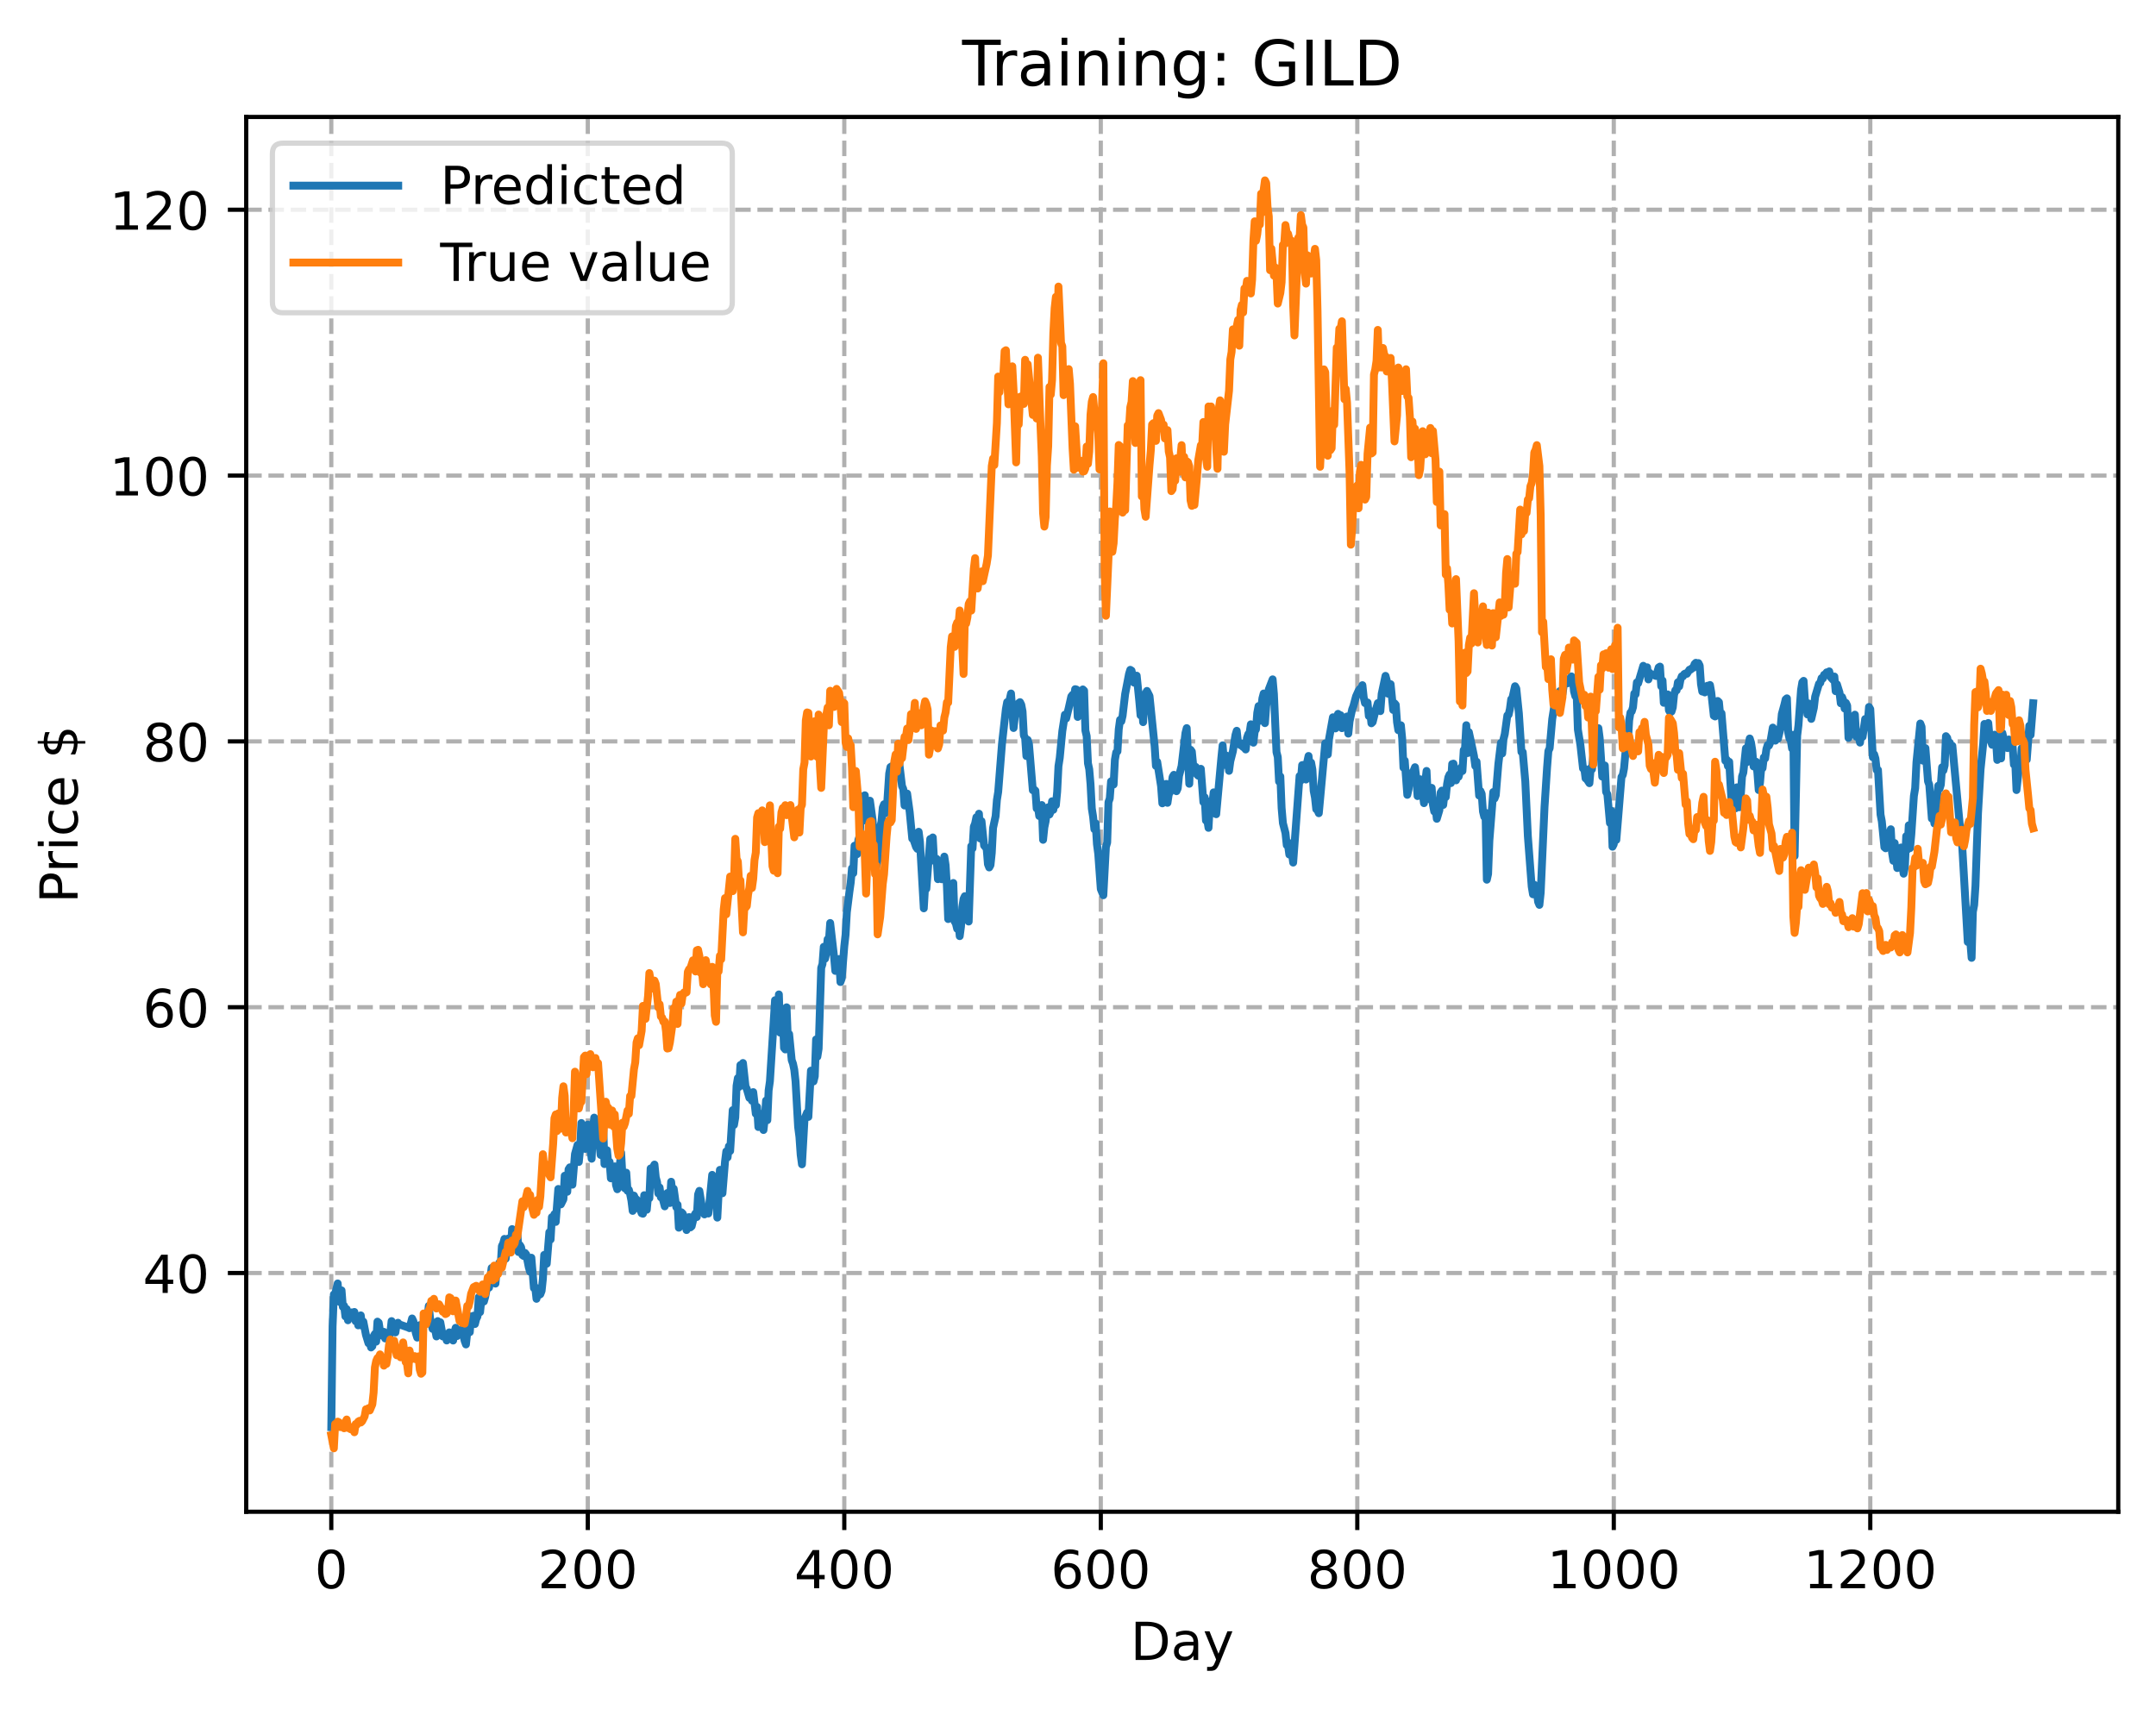 <?xml version="1.0" encoding="utf-8" standalone="no"?>
<!DOCTYPE svg PUBLIC "-//W3C//DTD SVG 1.1//EN"
  "http://www.w3.org/Graphics/SVG/1.1/DTD/svg11.dtd">
<!-- Created with matplotlib (https://matplotlib.org/) -->
<svg height="325.986pt" version="1.1" viewBox="0 0 411.286 325.986" width="411.286pt" xmlns="http://www.w3.org/2000/svg" xmlns:xlink="http://www.w3.org/1999/xlink">
 <defs>
  <style type="text/css">
*{stroke-linecap:butt;stroke-linejoin:round;}
  </style>
 </defs>
 <g id="figure_1">
  <g id="patch_1">
   <path d="M 0 325.986 
L 411.286 325.986 
L 411.286 0 
L 0 0 
z
" style="fill:#ffffff;"/>
  </g>
  <g id="axes_1">
   <g id="patch_2">
    <path d="M 46.966 288.43 
L 404.086 288.43 
L 404.086 22.318 
L 46.966 22.318 
z
" style="fill:#ffffff;"/>
   </g>
   <g id="matplotlib.axis_1">
    <g id="xtick_1">
     <g id="line2d_1">
      <path clip-path="url(#paafd71c60d)" d="M 63.198 288.43 
L 63.198 22.318 
" style="fill:none;stroke:#b0b0b0;stroke-dasharray:2.96,1.28;stroke-dashoffset:0;stroke-width:0.8;"/>
     </g>
     <g id="line2d_2">
      <defs>
       <path d="M 0 0 
L 0 3.5 
" id="mbe79cdb213" style="stroke:#000000;stroke-width:0.8;"/>
      </defs>
      <g>
       <use style="stroke:#000000;stroke-width:0.8;" x="63.198" xlink:href="#mbe79cdb213" y="288.43"/>
      </g>
     </g>
     <g id="text_1">
      <!-- 0 -->
      <defs>
       <path d="M 31.781 66.406 
Q 24.172 66.406 20.328 58.906 
Q 16.5 51.422 16.5 36.375 
Q 16.5 21.391 20.328 13.891 
Q 24.172 6.391 31.781 6.391 
Q 39.453 6.391 43.281 13.891 
Q 47.125 21.391 47.125 36.375 
Q 47.125 51.422 43.281 58.906 
Q 39.453 66.406 31.781 66.406 
z
M 31.781 74.219 
Q 44.047 74.219 50.516 64.516 
Q 56.984 54.828 56.984 36.375 
Q 56.984 17.969 50.516 8.266 
Q 44.047 -1.422 31.781 -1.422 
Q 19.531 -1.422 13.062 8.266 
Q 6.594 17.969 6.594 36.375 
Q 6.594 54.828 13.062 64.516 
Q 19.531 74.219 31.781 74.219 
z
" id="DejaVuSans-48"/>
      </defs>
      <g transform="translate(60.017 303.029)scale(0.1 -0.1)">
       <use xlink:href="#DejaVuSans-48"/>
      </g>
     </g>
    </g>
    <g id="xtick_2">
     <g id="line2d_3">
      <path clip-path="url(#paafd71c60d)" d="M 112.129 288.43 
L 112.129 22.318 
" style="fill:none;stroke:#b0b0b0;stroke-dasharray:2.96,1.28;stroke-dashoffset:0;stroke-width:0.8;"/>
     </g>
     <g id="line2d_4">
      <g>
       <use style="stroke:#000000;stroke-width:0.8;" x="112.129" xlink:href="#mbe79cdb213" y="288.43"/>
      </g>
     </g>
     <g id="text_2">
      <!-- 200 -->
      <defs>
       <path d="M 19.188 8.297 
L 53.609 8.297 
L 53.609 0 
L 7.328 0 
L 7.328 8.297 
Q 12.938 14.109 22.625 23.891 
Q 32.328 33.688 34.812 36.531 
Q 39.547 41.844 41.422 45.531 
Q 43.312 49.219 43.312 52.781 
Q 43.312 58.594 39.234 62.25 
Q 35.156 65.922 28.609 65.922 
Q 23.969 65.922 18.812 64.312 
Q 13.672 62.703 7.812 59.422 
L 7.812 69.391 
Q 13.766 71.781 18.938 73 
Q 24.125 74.219 28.422 74.219 
Q 39.75 74.219 46.484 68.547 
Q 53.219 62.891 53.219 53.422 
Q 53.219 48.922 51.531 44.891 
Q 49.859 40.875 45.406 35.406 
Q 44.188 33.984 37.641 27.219 
Q 31.109 20.453 19.188 8.297 
z
" id="DejaVuSans-50"/>
      </defs>
      <g transform="translate(102.585 303.029)scale(0.1 -0.1)">
       <use xlink:href="#DejaVuSans-50"/>
       <use x="63.623" xlink:href="#DejaVuSans-48"/>
       <use x="127.246" xlink:href="#DejaVuSans-48"/>
      </g>
     </g>
    </g>
    <g id="xtick_3">
     <g id="line2d_5">
      <path clip-path="url(#paafd71c60d)" d="M 161.06 288.43 
L 161.06 22.318 
" style="fill:none;stroke:#b0b0b0;stroke-dasharray:2.96,1.28;stroke-dashoffset:0;stroke-width:0.8;"/>
     </g>
     <g id="line2d_6">
      <g>
       <use style="stroke:#000000;stroke-width:0.8;" x="161.06" xlink:href="#mbe79cdb213" y="288.43"/>
      </g>
     </g>
     <g id="text_3">
      <!-- 400 -->
      <defs>
       <path d="M 37.797 64.312 
L 12.891 25.391 
L 37.797 25.391 
z
M 35.203 72.906 
L 47.609 72.906 
L 47.609 25.391 
L 58.016 25.391 
L 58.016 17.188 
L 47.609 17.188 
L 47.609 0 
L 37.797 0 
L 37.797 17.188 
L 4.891 17.188 
L 4.891 26.703 
z
" id="DejaVuSans-52"/>
      </defs>
      <g transform="translate(151.516 303.029)scale(0.1 -0.1)">
       <use xlink:href="#DejaVuSans-52"/>
       <use x="63.623" xlink:href="#DejaVuSans-48"/>
       <use x="127.246" xlink:href="#DejaVuSans-48"/>
      </g>
     </g>
    </g>
    <g id="xtick_4">
     <g id="line2d_7">
      <path clip-path="url(#paafd71c60d)" d="M 209.99 288.43 
L 209.99 22.318 
" style="fill:none;stroke:#b0b0b0;stroke-dasharray:2.96,1.28;stroke-dashoffset:0;stroke-width:0.8;"/>
     </g>
     <g id="line2d_8">
      <g>
       <use style="stroke:#000000;stroke-width:0.8;" x="209.99" xlink:href="#mbe79cdb213" y="288.43"/>
      </g>
     </g>
     <g id="text_4">
      <!-- 600 -->
      <defs>
       <path d="M 33.016 40.375 
Q 26.375 40.375 22.484 35.828 
Q 18.609 31.297 18.609 23.391 
Q 18.609 15.531 22.484 10.953 
Q 26.375 6.391 33.016 6.391 
Q 39.656 6.391 43.531 10.953 
Q 47.406 15.531 47.406 23.391 
Q 47.406 31.297 43.531 35.828 
Q 39.656 40.375 33.016 40.375 
z
M 52.594 71.297 
L 52.594 62.312 
Q 48.875 64.062 45.094 64.984 
Q 41.312 65.922 37.594 65.922 
Q 27.828 65.922 22.672 59.328 
Q 17.531 52.734 16.797 39.406 
Q 19.672 43.656 24.016 45.922 
Q 28.375 48.188 33.594 48.188 
Q 44.578 48.188 50.953 41.516 
Q 57.328 34.859 57.328 23.391 
Q 57.328 12.156 50.688 5.359 
Q 44.047 -1.422 33.016 -1.422 
Q 20.359 -1.422 13.672 8.266 
Q 6.984 17.969 6.984 36.375 
Q 6.984 53.656 15.188 63.938 
Q 23.391 74.219 37.203 74.219 
Q 40.922 74.219 44.703 73.484 
Q 48.484 72.75 52.594 71.297 
z
" id="DejaVuSans-54"/>
      </defs>
      <g transform="translate(200.446 303.029)scale(0.1 -0.1)">
       <use xlink:href="#DejaVuSans-54"/>
       <use x="63.623" xlink:href="#DejaVuSans-48"/>
       <use x="127.246" xlink:href="#DejaVuSans-48"/>
      </g>
     </g>
    </g>
    <g id="xtick_5">
     <g id="line2d_9">
      <path clip-path="url(#paafd71c60d)" d="M 258.921 288.43 
L 258.921 22.318 
" style="fill:none;stroke:#b0b0b0;stroke-dasharray:2.96,1.28;stroke-dashoffset:0;stroke-width:0.8;"/>
     </g>
     <g id="line2d_10">
      <g>
       <use style="stroke:#000000;stroke-width:0.8;" x="258.921" xlink:href="#mbe79cdb213" y="288.43"/>
      </g>
     </g>
     <g id="text_5">
      <!-- 800 -->
      <defs>
       <path d="M 31.781 34.625 
Q 24.75 34.625 20.719 30.859 
Q 16.703 27.094 16.703 20.516 
Q 16.703 13.922 20.719 10.156 
Q 24.75 6.391 31.781 6.391 
Q 38.812 6.391 42.859 10.172 
Q 46.922 13.969 46.922 20.516 
Q 46.922 27.094 42.891 30.859 
Q 38.875 34.625 31.781 34.625 
z
M 21.922 38.812 
Q 15.578 40.375 12.031 44.719 
Q 8.5 49.078 8.5 55.328 
Q 8.5 64.062 14.719 69.141 
Q 20.953 74.219 31.781 74.219 
Q 42.672 74.219 48.875 69.141 
Q 55.078 64.062 55.078 55.328 
Q 55.078 49.078 51.531 44.719 
Q 48 40.375 41.703 38.812 
Q 48.828 37.156 52.797 32.312 
Q 56.781 27.484 56.781 20.516 
Q 56.781 9.906 50.312 4.234 
Q 43.844 -1.422 31.781 -1.422 
Q 19.734 -1.422 13.25 4.234 
Q 6.781 9.906 6.781 20.516 
Q 6.781 27.484 10.781 32.312 
Q 14.797 37.156 21.922 38.812 
z
M 18.312 54.391 
Q 18.312 48.734 21.844 45.562 
Q 25.391 42.391 31.781 42.391 
Q 38.141 42.391 41.719 45.562 
Q 45.312 48.734 45.312 54.391 
Q 45.312 60.062 41.719 63.234 
Q 38.141 66.406 31.781 66.406 
Q 25.391 66.406 21.844 63.234 
Q 18.312 60.062 18.312 54.391 
z
" id="DejaVuSans-56"/>
      </defs>
      <g transform="translate(249.377 303.029)scale(0.1 -0.1)">
       <use xlink:href="#DejaVuSans-56"/>
       <use x="63.623" xlink:href="#DejaVuSans-48"/>
       <use x="127.246" xlink:href="#DejaVuSans-48"/>
      </g>
     </g>
    </g>
    <g id="xtick_6">
     <g id="line2d_11">
      <path clip-path="url(#paafd71c60d)" d="M 307.851 288.43 
L 307.851 22.318 
" style="fill:none;stroke:#b0b0b0;stroke-dasharray:2.96,1.28;stroke-dashoffset:0;stroke-width:0.8;"/>
     </g>
     <g id="line2d_12">
      <g>
       <use style="stroke:#000000;stroke-width:0.8;" x="307.851" xlink:href="#mbe79cdb213" y="288.43"/>
      </g>
     </g>
     <g id="text_6">
      <!-- 1000 -->
      <defs>
       <path d="M 12.406 8.297 
L 28.516 8.297 
L 28.516 63.922 
L 10.984 60.406 
L 10.984 69.391 
L 28.422 72.906 
L 38.281 72.906 
L 38.281 8.297 
L 54.391 8.297 
L 54.391 0 
L 12.406 0 
z
" id="DejaVuSans-49"/>
      </defs>
      <g transform="translate(295.126 303.029)scale(0.1 -0.1)">
       <use xlink:href="#DejaVuSans-49"/>
       <use x="63.623" xlink:href="#DejaVuSans-48"/>
       <use x="127.246" xlink:href="#DejaVuSans-48"/>
       <use x="190.869" xlink:href="#DejaVuSans-48"/>
      </g>
     </g>
    </g>
    <g id="xtick_7">
     <g id="line2d_13">
      <path clip-path="url(#paafd71c60d)" d="M 356.782 288.43 
L 356.782 22.318 
" style="fill:none;stroke:#b0b0b0;stroke-dasharray:2.96,1.28;stroke-dashoffset:0;stroke-width:0.8;"/>
     </g>
     <g id="line2d_14">
      <g>
       <use style="stroke:#000000;stroke-width:0.8;" x="356.782" xlink:href="#mbe79cdb213" y="288.43"/>
      </g>
     </g>
     <g id="text_7">
      <!-- 1200 -->
      <g transform="translate(344.057 303.029)scale(0.1 -0.1)">
       <use xlink:href="#DejaVuSans-49"/>
       <use x="63.623" xlink:href="#DejaVuSans-50"/>
       <use x="127.246" xlink:href="#DejaVuSans-48"/>
       <use x="190.869" xlink:href="#DejaVuSans-48"/>
      </g>
     </g>
    </g>
    <g id="text_8">
     <!-- Day -->
     <defs>
      <path d="M 19.672 64.797 
L 19.672 8.109 
L 31.594 8.109 
Q 46.688 8.109 53.688 14.938 
Q 60.688 21.781 60.688 36.531 
Q 60.688 51.172 53.688 57.984 
Q 46.688 64.797 31.594 64.797 
z
M 9.812 72.906 
L 30.078 72.906 
Q 51.266 72.906 61.172 64.094 
Q 71.094 55.281 71.094 36.531 
Q 71.094 17.672 61.125 8.828 
Q 51.172 0 30.078 0 
L 9.812 0 
z
" id="DejaVuSans-68"/>
      <path d="M 34.281 27.484 
Q 23.391 27.484 19.188 25 
Q 14.984 22.516 14.984 16.5 
Q 14.984 11.719 18.141 8.906 
Q 21.297 6.109 26.703 6.109 
Q 34.188 6.109 38.703 11.406 
Q 43.219 16.703 43.219 25.484 
L 43.219 27.484 
z
M 52.203 31.203 
L 52.203 0 
L 43.219 0 
L 43.219 8.297 
Q 40.141 3.328 35.547 0.953 
Q 30.953 -1.422 24.312 -1.422 
Q 15.922 -1.422 10.953 3.297 
Q 6 8.016 6 15.922 
Q 6 25.141 12.172 29.828 
Q 18.359 34.516 30.609 34.516 
L 43.219 34.516 
L 43.219 35.406 
Q 43.219 41.609 39.141 45 
Q 35.062 48.391 27.688 48.391 
Q 23 48.391 18.547 47.266 
Q 14.109 46.141 10.016 43.891 
L 10.016 52.203 
Q 14.938 54.109 19.578 55.047 
Q 24.219 56 28.609 56 
Q 40.484 56 46.344 49.844 
Q 52.203 43.703 52.203 31.203 
z
" id="DejaVuSans-97"/>
      <path d="M 32.172 -5.078 
Q 28.375 -14.844 24.75 -17.812 
Q 21.141 -20.797 15.094 -20.797 
L 7.906 -20.797 
L 7.906 -13.281 
L 13.188 -13.281 
Q 16.891 -13.281 18.938 -11.516 
Q 21 -9.766 23.484 -3.219 
L 25.094 0.875 
L 2.984 54.688 
L 12.5 54.688 
L 29.594 11.922 
L 46.688 54.688 
L 56.203 54.688 
z
" id="DejaVuSans-121"/>
     </defs>
     <g transform="translate(215.652 316.707)scale(0.1 -0.1)">
      <use xlink:href="#DejaVuSans-68"/>
      <use x="77.002" xlink:href="#DejaVuSans-97"/>
      <use x="138.281" xlink:href="#DejaVuSans-121"/>
     </g>
    </g>
   </g>
   <g id="matplotlib.axis_2">
    <g id="ytick_1">
     <g id="line2d_15">
      <path clip-path="url(#paafd71c60d)" d="M 46.966 242.886 
L 404.086 242.886 
" style="fill:none;stroke:#b0b0b0;stroke-dasharray:2.96,1.28;stroke-dashoffset:0;stroke-width:0.8;"/>
     </g>
     <g id="line2d_16">
      <defs>
       <path d="M 0 0 
L -3.5 0 
" id="me4e2d6ef50" style="stroke:#000000;stroke-width:0.8;"/>
      </defs>
      <g>
       <use style="stroke:#000000;stroke-width:0.8;" x="46.966" xlink:href="#me4e2d6ef50" y="242.886"/>
      </g>
     </g>
     <g id="text_9">
      <!-- 40 -->
      <g transform="translate(27.241 246.685)scale(0.1 -0.1)">
       <use xlink:href="#DejaVuSans-52"/>
       <use x="63.623" xlink:href="#DejaVuSans-48"/>
      </g>
     </g>
    </g>
    <g id="ytick_2">
     <g id="line2d_17">
      <path clip-path="url(#paafd71c60d)" d="M 46.966 192.169 
L 404.086 192.169 
" style="fill:none;stroke:#b0b0b0;stroke-dasharray:2.96,1.28;stroke-dashoffset:0;stroke-width:0.8;"/>
     </g>
     <g id="line2d_18">
      <g>
       <use style="stroke:#000000;stroke-width:0.8;" x="46.966" xlink:href="#me4e2d6ef50" y="192.169"/>
      </g>
     </g>
     <g id="text_10">
      <!-- 60 -->
      <g transform="translate(27.241 195.969)scale(0.1 -0.1)">
       <use xlink:href="#DejaVuSans-54"/>
       <use x="63.623" xlink:href="#DejaVuSans-48"/>
      </g>
     </g>
    </g>
    <g id="ytick_3">
     <g id="line2d_19">
      <path clip-path="url(#paafd71c60d)" d="M 46.966 141.452 
L 404.086 141.452 
" style="fill:none;stroke:#b0b0b0;stroke-dasharray:2.96,1.28;stroke-dashoffset:0;stroke-width:0.8;"/>
     </g>
     <g id="line2d_20">
      <g>
       <use style="stroke:#000000;stroke-width:0.8;" x="46.966" xlink:href="#me4e2d6ef50" y="141.452"/>
      </g>
     </g>
     <g id="text_11">
      <!-- 80 -->
      <g transform="translate(27.241 145.252)scale(0.1 -0.1)">
       <use xlink:href="#DejaVuSans-56"/>
       <use x="63.623" xlink:href="#DejaVuSans-48"/>
      </g>
     </g>
    </g>
    <g id="ytick_4">
     <g id="line2d_21">
      <path clip-path="url(#paafd71c60d)" d="M 46.966 90.735 
L 404.086 90.735 
" style="fill:none;stroke:#b0b0b0;stroke-dasharray:2.96,1.28;stroke-dashoffset:0;stroke-width:0.8;"/>
     </g>
     <g id="line2d_22">
      <g>
       <use style="stroke:#000000;stroke-width:0.8;" x="46.966" xlink:href="#me4e2d6ef50" y="90.735"/>
      </g>
     </g>
     <g id="text_12">
      <!-- 100 -->
      <g transform="translate(20.878 94.535)scale(0.1 -0.1)">
       <use xlink:href="#DejaVuSans-49"/>
       <use x="63.623" xlink:href="#DejaVuSans-48"/>
       <use x="127.246" xlink:href="#DejaVuSans-48"/>
      </g>
     </g>
    </g>
    <g id="ytick_5">
     <g id="line2d_23">
      <path clip-path="url(#paafd71c60d)" d="M 46.966 40.018 
L 404.086 40.018 
" style="fill:none;stroke:#b0b0b0;stroke-dasharray:2.96,1.28;stroke-dashoffset:0;stroke-width:0.8;"/>
     </g>
     <g id="line2d_24">
      <g>
       <use style="stroke:#000000;stroke-width:0.8;" x="46.966" xlink:href="#me4e2d6ef50" y="40.018"/>
      </g>
     </g>
     <g id="text_13">
      <!-- 120 -->
      <g transform="translate(20.878 43.818)scale(0.1 -0.1)">
       <use xlink:href="#DejaVuSans-49"/>
       <use x="63.623" xlink:href="#DejaVuSans-50"/>
       <use x="127.246" xlink:href="#DejaVuSans-48"/>
      </g>
     </g>
    </g>
    <g id="text_14">
     <!-- Price $ -->
     <defs>
      <path d="M 19.672 64.797 
L 19.672 37.406 
L 32.078 37.406 
Q 38.969 37.406 42.719 40.969 
Q 46.484 44.531 46.484 51.125 
Q 46.484 57.672 42.719 61.234 
Q 38.969 64.797 32.078 64.797 
z
M 9.812 72.906 
L 32.078 72.906 
Q 44.344 72.906 50.609 67.359 
Q 56.891 61.812 56.891 51.125 
Q 56.891 40.328 50.609 34.812 
Q 44.344 29.297 32.078 29.297 
L 19.672 29.297 
L 19.672 0 
L 9.812 0 
z
" id="DejaVuSans-80"/>
      <path d="M 41.109 46.297 
Q 39.594 47.172 37.812 47.578 
Q 36.031 48 33.891 48 
Q 26.266 48 22.188 43.047 
Q 18.109 38.094 18.109 28.812 
L 18.109 0 
L 9.078 0 
L 9.078 54.688 
L 18.109 54.688 
L 18.109 46.188 
Q 20.953 51.172 25.484 53.578 
Q 30.031 56 36.531 56 
Q 37.453 56 38.578 55.875 
Q 39.703 55.766 41.062 55.516 
z
" id="DejaVuSans-114"/>
      <path d="M 9.422 54.688 
L 18.406 54.688 
L 18.406 0 
L 9.422 0 
z
M 9.422 75.984 
L 18.406 75.984 
L 18.406 64.594 
L 9.422 64.594 
z
" id="DejaVuSans-105"/>
      <path d="M 48.781 52.594 
L 48.781 44.188 
Q 44.969 46.297 41.141 47.344 
Q 37.312 48.391 33.406 48.391 
Q 24.656 48.391 19.812 42.844 
Q 14.984 37.312 14.984 27.297 
Q 14.984 17.281 19.812 11.734 
Q 24.656 6.203 33.406 6.203 
Q 37.312 6.203 41.141 7.25 
Q 44.969 8.297 48.781 10.406 
L 48.781 2.094 
Q 45.016 0.344 40.984 -0.531 
Q 36.969 -1.422 32.422 -1.422 
Q 20.062 -1.422 12.781 6.344 
Q 5.516 14.109 5.516 27.297 
Q 5.516 40.672 12.859 48.328 
Q 20.219 56 33.016 56 
Q 37.156 56 41.109 55.141 
Q 45.062 54.297 48.781 52.594 
z
" id="DejaVuSans-99"/>
      <path d="M 56.203 29.594 
L 56.203 25.203 
L 14.891 25.203 
Q 15.484 15.922 20.484 11.062 
Q 25.484 6.203 34.422 6.203 
Q 39.594 6.203 44.453 7.469 
Q 49.312 8.734 54.109 11.281 
L 54.109 2.781 
Q 49.266 0.734 44.188 -0.344 
Q 39.109 -1.422 33.891 -1.422 
Q 20.797 -1.422 13.156 6.188 
Q 5.516 13.812 5.516 26.812 
Q 5.516 40.234 12.766 48.109 
Q 20.016 56 32.328 56 
Q 43.359 56 49.781 48.891 
Q 56.203 41.797 56.203 29.594 
z
M 47.219 32.234 
Q 47.125 39.594 43.094 43.984 
Q 39.062 48.391 32.422 48.391 
Q 24.906 48.391 20.391 44.141 
Q 15.875 39.891 15.188 32.172 
z
" id="DejaVuSans-101"/>
      <path id="DejaVuSans-32"/>
      <path d="M 33.797 -14.703 
L 28.906 -14.703 
L 28.859 0 
Q 23.734 0.094 18.609 1.188 
Q 13.484 2.297 8.297 4.5 
L 8.297 13.281 
Q 13.281 10.156 18.375 8.562 
Q 23.484 6.984 28.906 6.938 
L 28.906 29.203 
Q 18.109 30.953 13.203 35.156 
Q 8.297 39.359 8.297 46.688 
Q 8.297 54.641 13.625 59.219 
Q 18.953 63.812 28.906 64.5 
L 28.906 75.984 
L 33.797 75.984 
L 33.797 64.656 
Q 38.328 64.453 42.578 63.688 
Q 46.828 62.938 50.875 61.625 
L 50.875 53.078 
Q 46.828 55.125 42.547 56.25 
Q 38.281 57.375 33.797 57.562 
L 33.797 36.719 
Q 44.875 35.016 50.094 30.609 
Q 55.328 26.219 55.328 18.609 
Q 55.328 10.359 49.781 5.594 
Q 44.234 0.828 33.797 0.094 
z
M 28.906 37.594 
L 28.906 57.625 
Q 23.25 56.984 20.266 54.391 
Q 17.281 51.812 17.281 47.516 
Q 17.281 43.312 20.031 40.969 
Q 22.797 38.625 28.906 37.594 
z
M 33.797 28.219 
L 33.797 7.078 
Q 39.984 7.906 43.141 10.594 
Q 46.297 13.281 46.297 17.672 
Q 46.297 21.969 43.281 24.5 
Q 40.281 27.047 33.797 28.219 
z
" id="DejaVuSans-36"/>
     </defs>
     <g transform="translate(14.798 172.342)rotate(-90)scale(0.1 -0.1)">
      <use xlink:href="#DejaVuSans-80"/>
      <use x="58.553" xlink:href="#DejaVuSans-114"/>
      <use x="99.666" xlink:href="#DejaVuSans-105"/>
      <use x="127.449" xlink:href="#DejaVuSans-99"/>
      <use x="182.43" xlink:href="#DejaVuSans-101"/>
      <use x="243.953" xlink:href="#DejaVuSans-32"/>
      <use x="275.74" xlink:href="#DejaVuSans-36"/>
     </g>
    </g>
   </g>
   <g id="line2d_25">
    <path clip-path="url(#paafd71c60d)" d="M 63.198 272.276 
L 63.443 253.09 
L 63.688 246.959 
L 63.932 246.899 
L 64.422 244.874 
L 64.666 248.295 
L 64.911 248.47 
L 65.156 246.196 
L 65.4 249.345 
L 65.645 249.141 
L 65.89 251.165 
L 66.134 249.764 
L 66.379 251.902 
L 66.623 250.404 
L 67.357 250.403 
L 67.602 250.313 
L 67.847 252.088 
L 68.091 251.235 
L 68.336 252.87 
L 68.581 252.168 
L 68.825 250.965 
L 69.07 252.936 
L 69.315 252.166 
L 69.804 254.673 
L 70.293 256.284 
L 70.538 256.071 
L 70.783 257.09 
L 71.027 256.856 
L 71.272 254.939 
L 71.517 254.507 
L 71.761 255.978 
L 72.006 252.161 
L 72.251 252.37 
L 72.495 253.974 
L 72.74 254.8 
L 73.229 254.109 
L 73.474 255.373 
L 73.718 255.241 
L 73.963 255.257 
L 74.208 255.08 
L 74.452 254.354 
L 74.697 252.056 
L 74.942 252.879 
L 75.186 252.972 
L 75.431 254.219 
L 75.676 252.632 
L 75.92 252.371 
L 76.165 252.679 
L 77.878 253.285 
L 78.122 253.411 
L 78.611 251.553 
L 78.856 252.068 
L 79.345 254.418 
L 79.59 255.209 
L 79.835 253.053 
L 80.079 252.827 
L 80.324 254.484 
L 80.813 252.684 
L 81.547 251.506 
L 81.792 249.158 
L 82.037 251.487 
L 82.526 253.549 
L 82.771 252.437 
L 83.26 254.99 
L 83.505 252.057 
L 83.749 254.103 
L 83.994 252.283 
L 84.483 254.998 
L 84.728 254.606 
L 84.972 254.569 
L 85.217 255.758 
L 85.462 255.351 
L 85.706 254.209 
L 85.951 254.563 
L 86.196 254.639 
L 86.44 255.77 
L 86.685 254.16 
L 86.93 253.335 
L 87.174 254.924 
L 87.419 254.601 
L 87.664 254.468 
L 87.908 253.756 
L 88.153 253.713 
L 88.642 255.841 
L 88.887 256.514 
L 89.376 251.981 
L 89.621 254.172 
L 89.866 251.146 
L 90.11 251.268 
L 90.355 251.025 
L 90.599 252.62 
L 90.844 251.658 
L 91.089 251.179 
L 91.333 247.487 
L 91.578 250.352 
L 91.823 248.026 
L 92.067 248.355 
L 92.312 248.322 
L 92.557 247.436 
L 93.046 244.895 
L 93.291 245.674 
L 93.78 241.924 
L 94.025 243.289 
L 94.269 242.034 
L 94.514 244.905 
L 94.759 242.119 
L 95.003 242.82 
L 95.248 240.92 
L 95.493 241.905 
L 95.737 237.739 
L 95.982 237.256 
L 96.227 236.372 
L 96.471 240.156 
L 96.716 237.65 
L 96.96 236.314 
L 97.205 236.789 
L 97.45 237.965 
L 97.694 234.503 
L 97.939 236.487 
L 98.184 236.513 
L 98.673 234.901 
L 98.918 238.88 
L 99.162 237.547 
L 99.407 237.948 
L 99.652 239.458 
L 99.896 239.637 
L 100.141 239.039 
L 100.386 239.339 
L 100.875 241.805 
L 101.12 242.637 
L 101.364 239.96 
L 101.854 245.762 
L 102.098 245.588 
L 102.343 247.808 
L 102.587 246.405 
L 102.832 247.078 
L 103.077 246.929 
L 103.321 246.286 
L 103.566 243.96 
L 103.811 239.425 
L 104.055 240.805 
L 104.3 241.115 
L 104.789 235.104 
L 105.034 236.495 
L 105.279 232.222 
L 105.523 233.002 
L 105.768 231.647 
L 106.013 233.142 
L 106.502 226.848 
L 106.747 227.926 
L 106.991 229.789 
L 107.481 228.81 
L 107.725 224.321 
L 108.215 227.385 
L 108.459 223.111 
L 108.704 222.718 
L 108.948 225.792 
L 109.193 226.036 
L 109.682 220.186 
L 110.172 218.442 
L 110.416 221.702 
L 110.661 219.277 
L 110.906 214.265 
L 111.15 218.632 
L 111.395 217.023 
L 111.64 219.207 
L 112.129 214.573 
L 112.863 221.081 
L 113.108 215.379 
L 113.352 213.234 
L 113.597 213.631 
L 113.842 213.634 
L 114.086 217.425 
L 114.331 218.041 
L 114.575 220.359 
L 115.065 214.55 
L 115.309 222.104 
L 115.554 221.493 
L 115.799 219.457 
L 116.043 222.183 
L 116.288 221.665 
L 116.533 224.821 
L 116.777 223.582 
L 117.022 224 
L 117.267 222.536 
L 117.511 226.088 
L 117.756 226.901 
L 118.001 226.552 
L 118.245 222.173 
L 118.49 219.918 
L 118.735 224.31 
L 118.979 226.355 
L 119.224 226.742 
L 119.469 223.739 
L 119.713 227.208 
L 119.958 226.994 
L 120.203 227.815 
L 120.447 229.048 
L 120.692 231.035 
L 120.936 228.112 
L 121.181 228.671 
L 121.426 228.84 
L 121.915 230.659 
L 122.16 230.851 
L 122.404 231.486 
L 122.649 231.574 
L 122.894 228.035 
L 123.138 230.401 
L 123.383 230.817 
L 123.628 228.157 
L 123.872 228.62 
L 124.117 222.93 
L 124.362 223.824 
L 124.606 222.649 
L 124.851 222.189 
L 125.096 224.629 
L 125.34 225.521 
L 125.585 227.706 
L 125.83 226.56 
L 126.074 228.446 
L 126.319 228.25 
L 126.808 230.166 
L 127.053 229.396 
L 127.297 227.625 
L 127.542 228.288 
L 127.787 229.53 
L 128.031 225.469 
L 128.276 227.602 
L 128.521 226.799 
L 129.01 230.321 
L 129.255 229.853 
L 129.499 234.24 
L 129.744 231.902 
L 129.989 231.297 
L 130.233 231.532 
L 130.478 232.152 
L 130.967 234.69 
L 131.212 232.833 
L 131.457 232.215 
L 131.701 234.182 
L 131.946 233.958 
L 132.435 231.928 
L 132.68 231.5 
L 132.924 232.205 
L 133.169 227.894 
L 133.414 227.21 
L 133.903 230.26 
L 134.148 230.266 
L 134.392 231.705 
L 134.637 230.38 
L 135.126 231.534 
L 135.86 224.154 
L 136.105 227.241 
L 136.35 226.197 
L 136.594 228.224 
L 136.839 232.319 
L 137.328 223.202 
L 137.818 227.669 
L 138.307 221.627 
L 138.551 219.671 
L 138.796 220.818 
L 139.041 218.699 
L 139.285 219.607 
L 139.775 211.806 
L 140.019 214.633 
L 140.264 213.203 
L 140.509 207.163 
L 140.753 205.693 
L 140.998 207.371 
L 141.243 203.2 
L 141.487 205.597 
L 141.732 202.813 
L 142.221 207.282 
L 142.466 207.778 
L 142.955 209.477 
L 143.2 208.947 
L 143.445 210.013 
L 143.689 208.369 
L 144.178 212.504 
L 144.423 211.187 
L 144.668 215.033 
L 144.912 214.727 
L 145.157 212.52 
L 145.646 215.6 
L 145.891 213.432 
L 146.136 209.978 
L 146.38 213.724 
L 146.625 208.047 
L 146.87 206.312 
L 147.848 190.83 
L 148.093 194.932 
L 148.338 195.637 
L 148.582 189.731 
L 148.827 197.029 
L 149.072 196.827 
L 149.316 193.412 
L 149.561 199.93 
L 149.806 200.229 
L 150.05 192.187 
L 150.295 198.245 
L 150.539 197.289 
L 151.029 202.261 
L 151.273 202.938 
L 151.518 204.093 
L 151.763 206.352 
L 152.252 215.012 
L 152.497 216.904 
L 152.741 220.345 
L 152.986 222.148 
L 153.475 213.472 
L 153.965 212.263 
L 154.209 213.1 
L 154.699 204.271 
L 154.943 205.906 
L 155.188 206.336 
L 155.433 205.354 
L 155.677 198.317 
L 155.922 201.618 
L 156.166 200.082 
L 156.656 184.675 
L 156.9 183.93 
L 157.145 180.643 
L 157.39 182.923 
L 157.634 181.806 
L 157.879 179.201 
L 158.124 179.473 
L 158.368 176.1 
L 159.102 182.483 
L 159.347 185.244 
L 159.592 183.775 
L 159.836 184.684 
L 160.081 182.98 
L 160.326 187.371 
L 160.57 186.692 
L 161.06 180.52 
L 161.304 178.329 
L 161.549 174.044 
L 162.038 170.146 
L 162.283 168.416 
L 162.527 165.661 
L 162.772 166.608 
L 163.017 161.353 
L 163.261 161.652 
L 163.506 162.971 
L 163.751 160.216 
L 163.995 159.53 
L 164.24 155.263 
L 164.485 154.303 
L 164.729 151.87 
L 164.974 151.734 
L 165.219 156.587 
L 165.463 155.83 
L 165.953 152.771 
L 166.442 156.352 
L 166.687 159.33 
L 166.931 163.998 
L 167.176 165.327 
L 167.421 164.083 
L 167.91 157.906 
L 168.154 156.749 
L 168.399 154.07 
L 168.644 153.443 
L 168.888 155.178 
L 169.133 154.917 
L 169.622 147.585 
L 169.867 146.345 
L 170.112 146.191 
L 170.356 149.304 
L 170.601 147.286 
L 170.846 148.169 
L 171.335 144.702 
L 171.58 145.895 
L 172.069 149.981 
L 172.314 150.546 
L 172.558 153.686 
L 172.803 151.963 
L 173.048 151.403 
L 173.537 154.931 
L 174.026 160.01 
L 174.271 160.202 
L 174.76 161.619 
L 175.005 161.961 
L 175.249 158.695 
L 175.494 160.641 
L 176.228 173.306 
L 176.473 169.11 
L 176.717 169.576 
L 177.451 160.074 
L 177.696 160.144 
L 177.941 159.779 
L 178.185 164.233 
L 178.675 163.865 
L 178.919 167.742 
L 179.164 165.678 
L 179.409 167.071 
L 179.653 167.756 
L 180.142 163.432 
L 180.387 165.051 
L 180.632 168.995 
L 180.876 175.35 
L 181.121 171.111 
L 181.366 173.2 
L 181.61 169.263 
L 181.855 168.466 
L 182.1 175.793 
L 182.344 176.198 
L 182.589 177.212 
L 182.834 175.833 
L 183.078 178.611 
L 183.323 176.762 
L 183.568 173.089 
L 183.812 171.499 
L 184.057 170.985 
L 184.546 173.601 
L 184.791 175.824 
L 185.28 161.443 
L 185.525 161.875 
L 185.77 157.732 
L 186.014 157.13 
L 186.259 155.923 
L 186.503 158.747 
L 186.748 155.248 
L 186.993 159.986 
L 187.237 156.671 
L 187.727 161.313 
L 188.216 161.899 
L 188.461 164.889 
L 188.705 165.505 
L 188.95 165.064 
L 189.195 162.724 
L 189.439 157.965 
L 189.929 155.709 
L 190.173 152.618 
L 190.418 151.096 
L 191.152 141.822 
L 191.886 135.279 
L 192.13 133.958 
L 192.375 135.479 
L 192.62 133.407 
L 192.864 132.313 
L 193.354 138.9 
L 193.598 136.745 
L 194.332 134.146 
L 194.577 133.963 
L 194.822 134.457 
L 195.066 135.744 
L 195.311 140.298 
L 195.556 140.798 
L 195.8 144.254 
L 196.045 141.164 
L 196.29 141.972 
L 197.024 150.771 
L 197.268 150.629 
L 197.513 150.854 
L 197.758 154.257 
L 198.002 153.924 
L 198.247 155.693 
L 198.491 154.03 
L 198.736 153.594 
L 198.981 160.232 
L 199.225 157.862 
L 199.47 156.685 
L 199.715 154.801 
L 199.959 154.018 
L 200.204 155.402 
L 200.449 154.811 
L 200.693 152.877 
L 200.938 154.501 
L 201.183 152.914 
L 201.427 153.611 
L 201.672 151.041 
L 201.917 146.174 
L 202.161 144.604 
L 202.651 139.495 
L 203.14 136.36 
L 203.385 137.089 
L 203.874 135.083 
L 204.363 132.882 
L 204.608 132.564 
L 204.852 133.243 
L 205.097 131.49 
L 205.342 131.548 
L 205.586 136.789 
L 205.831 133.52 
L 206.076 131.854 
L 206.32 132.414 
L 206.565 131.54 
L 206.81 131.778 
L 207.054 139.385 
L 207.299 140.457 
L 207.544 145.633 
L 207.788 146.764 
L 208.033 149.609 
L 208.278 154.259 
L 208.522 155.798 
L 208.767 158.216 
L 209.012 157.08 
L 209.256 161.061 
L 209.501 162.902 
L 209.99 169.624 
L 210.479 170.81 
L 210.969 161.587 
L 211.213 160.742 
L 211.458 153.043 
L 211.703 152.344 
L 211.947 149.083 
L 212.192 148.937 
L 212.437 149.684 
L 212.681 144.951 
L 212.926 143.562 
L 213.171 143.357 
L 213.415 139.162 
L 213.66 137.343 
L 213.905 137.628 
L 214.149 136.569 
L 214.639 132.407 
L 215.373 128.583 
L 215.617 127.796 
L 215.862 127.954 
L 216.351 130.256 
L 216.596 129.117 
L 216.84 128.91 
L 217.33 133.737 
L 217.574 136.48 
L 217.819 134.217 
L 218.064 137.782 
L 218.308 132.741 
L 218.798 131.825 
L 219.287 132.803 
L 220.266 142.398 
L 220.51 146.13 
L 220.755 145.357 
L 221.489 150.001 
L 221.734 153.271 
L 221.978 152.526 
L 222.467 149.564 
L 222.712 153.176 
L 222.957 151.538 
L 223.201 151.129 
L 223.446 150.023 
L 223.691 148.225 
L 223.935 147.831 
L 224.18 150.03 
L 224.425 150.955 
L 224.669 150.418 
L 224.914 148.041 
L 225.403 146.153 
L 226.137 139.868 
L 226.382 138.918 
L 226.871 149.541 
L 227.116 143.048 
L 227.361 143.394 
L 227.605 145.888 
L 227.85 147.182 
L 228.094 146.308 
L 228.339 147.768 
L 228.584 148.003 
L 228.828 147.927 
L 229.073 146.682 
L 229.562 153.039 
L 229.807 152.114 
L 230.052 156.559 
L 230.296 156.428 
L 230.541 157.949 
L 230.786 153.629 
L 231.03 152.796 
L 231.275 153.337 
L 231.52 151.176 
L 231.764 155.215 
L 232.009 155.349 
L 232.988 144.599 
L 233.232 142.207 
L 233.477 145.164 
L 233.722 145.95 
L 233.966 144.167 
L 234.211 144.389 
L 234.455 147.075 
L 234.7 145.245 
L 235.189 143.335 
L 235.679 140.232 
L 235.923 139.426 
L 236.168 141.696 
L 236.657 142.19 
L 236.902 141.836 
L 237.147 142.532 
L 237.391 142.669 
L 237.636 142.995 
L 237.881 140.773 
L 238.125 140.061 
L 238.37 139.858 
L 238.615 138.192 
L 238.859 138.824 
L 239.104 141.705 
L 239.349 139.563 
L 239.593 139.169 
L 239.838 136 
L 240.082 134.722 
L 240.327 137.521 
L 240.816 133.241 
L 241.061 132.314 
L 241.306 137.971 
L 241.55 134.678 
L 242.04 131.528 
L 242.774 129.613 
L 243.018 132.412 
L 243.508 143.5 
L 243.752 144.427 
L 243.997 149.113 
L 244.242 148.143 
L 244.486 154.163 
L 244.731 157.044 
L 245.22 158.933 
L 245.465 161.25 
L 245.709 161.256 
L 245.954 163.045 
L 246.199 160.91 
L 246.688 164.578 
L 247.911 148.059 
L 248.156 148.917 
L 248.401 145.979 
L 248.645 145.944 
L 248.89 147.902 
L 249.135 148.727 
L 249.379 145.345 
L 249.624 144.23 
L 249.869 146.705 
L 250.113 145.5 
L 250.358 146.833 
L 250.603 150.895 
L 250.847 152.152 
L 251.092 154.395 
L 251.337 154.595 
L 251.581 155.159 
L 252.804 141.835 
L 253.049 142.077 
L 253.294 143.946 
L 253.538 140.952 
L 254.272 136.85 
L 254.762 138.976 
L 255.006 136.768 
L 255.251 136.197 
L 255.496 138.136 
L 255.74 136.457 
L 255.985 138.931 
L 256.474 138.367 
L 256.964 136.705 
L 257.208 139.97 
L 257.453 137.622 
L 257.942 135.352 
L 258.187 134.702 
L 258.676 132.874 
L 259.165 131.787 
L 259.41 131.441 
L 259.655 131.373 
L 259.899 130.726 
L 260.144 133.044 
L 260.389 134.144 
L 260.878 134.031 
L 261.123 136.616 
L 261.367 135.644 
L 261.612 138 
L 261.857 137.765 
L 262.346 135.789 
L 262.835 134.148 
L 263.08 135.219 
L 263.325 135.676 
L 263.569 132.403 
L 264.303 128.949 
L 264.548 129.843 
L 264.792 132.36 
L 265.282 130.539 
L 265.771 135.455 
L 266.016 134.182 
L 266.26 134.46 
L 266.505 137.79 
L 266.75 139.319 
L 267.239 138.374 
L 267.484 140.887 
L 267.728 146.46 
L 267.973 145.118 
L 268.462 151.652 
L 268.707 150.585 
L 268.952 148.299 
L 269.441 147.385 
L 269.685 146.992 
L 269.93 146.377 
L 270.175 148.429 
L 270.419 151.89 
L 270.909 148.678 
L 271.153 151.232 
L 271.398 151.326 
L 271.643 153.24 
L 271.887 149.226 
L 272.132 147.087 
L 272.377 151.965 
L 272.621 151.358 
L 272.866 152.581 
L 273.111 150.315 
L 273.355 153.567 
L 273.6 154.824 
L 273.845 153.993 
L 274.089 156.226 
L 274.579 154.582 
L 274.823 151.222 
L 275.068 150.843 
L 275.313 153.578 
L 275.557 151.441 
L 275.802 152.076 
L 276.046 149.611 
L 276.291 148.305 
L 276.536 147.759 
L 276.78 149.412 
L 277.025 145.765 
L 277.27 145.699 
L 277.514 148.302 
L 277.759 148.886 
L 278.004 146.999 
L 278.248 148.204 
L 278.738 146.416 
L 278.982 147.103 
L 279.227 143.106 
L 279.472 142.829 
L 279.716 138.365 
L 279.961 143.685 
L 280.206 139.674 
L 280.94 143.069 
L 281.184 144.263 
L 281.429 146.151 
L 281.673 145.32 
L 282.163 151.79 
L 282.407 150.909 
L 282.652 151.459 
L 282.897 154.833 
L 283.141 155.833 
L 283.386 155.065 
L 283.631 167.843 
L 283.875 166.749 
L 284.12 160.379 
L 284.609 154.222 
L 284.854 151.117 
L 285.099 152.357 
L 285.343 151.715 
L 285.833 145.771 
L 286.322 141.742 
L 286.567 143.76 
L 286.811 141.037 
L 287.056 140.067 
L 287.545 136.499 
L 287.79 136.352 
L 288.034 135.271 
L 288.279 133.412 
L 288.524 133.144 
L 289.013 130.926 
L 289.258 131.362 
L 289.747 136.12 
L 290.236 143.47 
L 290.481 143.499 
L 290.97 149.081 
L 291.46 159.542 
L 292.194 169.16 
L 292.438 170.632 
L 292.683 168.802 
L 293.172 170.104 
L 293.417 172.071 
L 293.661 172.647 
L 293.906 170.337 
L 294.64 153.943 
L 295.129 146.398 
L 295.374 143.288 
L 295.619 142.765 
L 296.108 137.204 
L 296.597 134.106 
L 296.842 134.456 
L 297.087 132.852 
L 297.576 131.85 
L 297.821 133.101 
L 298.065 132.432 
L 298.31 130.713 
L 298.555 130.067 
L 298.799 129.811 
L 299.044 130.373 
L 299.289 130.025 
L 299.533 129.37 
L 299.778 129.051 
L 300.022 129.522 
L 300.267 131.915 
L 300.512 132.824 
L 300.756 132.149 
L 301.001 139.197 
L 301.49 142.181 
L 301.98 146.615 
L 302.224 146.601 
L 302.469 148.513 
L 302.714 148.676 
L 303.203 149.429 
L 303.448 146.551 
L 303.692 146.777 
L 303.937 144.254 
L 304.182 143.208 
L 304.671 139.1 
L 304.916 138.929 
L 305.16 140.804 
L 305.649 148.181 
L 305.894 148.118 
L 306.139 146.049 
L 306.383 151.08 
L 306.628 151.544 
L 307.117 157.03 
L 307.362 154.669 
L 307.607 161.551 
L 307.851 161.072 
L 308.096 157.91 
L 308.341 160.251 
L 309.319 148.237 
L 309.564 147.878 
L 309.809 146.588 
L 310.298 141.218 
L 310.543 141.505 
L 310.787 137.436 
L 311.032 135.969 
L 311.277 135.723 
L 311.521 134.917 
L 311.766 132.318 
L 312.01 132.472 
L 312.255 130.192 
L 312.5 130.364 
L 313.478 127.031 
L 313.723 128.413 
L 313.968 128.221 
L 314.212 127.312 
L 314.457 129.631 
L 314.702 128.371 
L 314.946 128.807 
L 315.191 128.724 
L 315.925 128.974 
L 316.414 127.34 
L 316.659 127.182 
L 316.904 130.937 
L 317.148 129.837 
L 317.393 134.095 
L 318.127 132.484 
L 318.371 135.526 
L 318.616 135.921 
L 318.861 135.77 
L 319.105 134.975 
L 319.35 132.563 
L 319.595 131.701 
L 319.839 131.72 
L 320.084 130.172 
L 320.329 130.967 
L 320.573 129.694 
L 320.818 129.029 
L 321.063 129.032 
L 321.307 128.593 
L 321.552 128.477 
L 321.797 128.557 
L 322.286 127.773 
L 322.531 127.743 
L 322.775 127.476 
L 323.02 127.41 
L 323.265 126.697 
L 323.509 126.454 
L 323.754 126.752 
L 323.998 126.513 
L 324.243 127.002 
L 324.488 130.54 
L 324.732 131.945 
L 324.977 131.97 
L 325.222 132.111 
L 325.711 130.834 
L 325.956 131.065 
L 326.2 130.693 
L 326.445 132.1 
L 326.934 136.56 
L 327.179 136.696 
L 327.424 134.462 
L 327.668 133.74 
L 327.913 133.974 
L 328.158 136.567 
L 328.402 136.094 
L 329.136 145.155 
L 329.381 144.925 
L 329.625 146.171 
L 329.87 145.343 
L 330.359 153.874 
L 330.604 153.656 
L 330.849 151.847 
L 331.093 154.22 
L 331.338 150.218 
L 331.583 150.526 
L 331.827 154.024 
L 332.072 151.817 
L 332.317 148.145 
L 332.561 147.413 
L 333.051 142.773 
L 333.295 145.394 
L 333.54 142.193 
L 333.785 140.897 
L 334.029 141.678 
L 334.274 143.232 
L 334.519 146.235 
L 334.763 145.406 
L 335.008 145.338 
L 335.252 147.502 
L 335.497 150.739 
L 335.742 149.346 
L 335.986 146.452 
L 336.231 146.565 
L 336.476 144.503 
L 336.72 144.714 
L 336.965 142.926 
L 337.21 142.142 
L 337.454 142.26 
L 337.699 141.697 
L 338.188 138.818 
L 338.678 141.308 
L 338.922 139.231 
L 339.167 140.967 
L 339.656 138.995 
L 339.901 136.248 
L 340.39 134.462 
L 340.635 133.442 
L 340.88 133.235 
L 341.124 139.78 
L 341.369 140.917 
L 341.613 141.215 
L 341.858 142.813 
L 342.103 140.185 
L 342.347 163.32 
L 342.837 140.37 
L 343.081 138.353 
L 343.571 131.639 
L 343.815 130.174 
L 344.06 129.903 
L 344.305 133.538 
L 344.549 134.067 
L 344.794 136.318 
L 345.039 134.234 
L 345.283 135.391 
L 345.528 137.163 
L 346.017 135.051 
L 346.262 132.941 
L 346.996 130.465 
L 347.24 130.3 
L 347.485 129.388 
L 347.73 129.462 
L 347.974 128.737 
L 348.219 128.692 
L 348.464 128.281 
L 348.708 128.537 
L 348.953 128.092 
L 349.198 129.171 
L 349.687 129.71 
L 349.932 129.074 
L 350.176 131.876 
L 350.421 130.557 
L 350.91 132.133 
L 351.155 134.186 
L 351.4 132.992 
L 351.644 133.644 
L 351.889 135.187 
L 352.134 134.107 
L 352.378 134.627 
L 352.623 140.781 
L 352.868 137.923 
L 353.357 139.881 
L 353.846 136.352 
L 354.091 140.548 
L 354.335 140.256 
L 354.58 140.643 
L 354.825 141.687 
L 355.069 139.684 
L 355.314 140.587 
L 355.803 137.183 
L 356.048 138.712 
L 356.293 137.975 
L 356.537 134.882 
L 356.782 135.302 
L 357.271 144.484 
L 357.516 143.914 
L 357.761 144.724 
L 358.005 146.921 
L 358.25 146.901 
L 358.739 155.417 
L 358.984 156.714 
L 359.473 161.642 
L 359.718 161.848 
L 360.207 159.141 
L 360.452 159.01 
L 360.696 158.216 
L 360.941 162.713 
L 361.186 164.242 
L 361.43 160.847 
L 361.92 165.618 
L 362.164 162.28 
L 362.654 161.699 
L 362.898 165.124 
L 363.143 166.698 
L 363.388 165.4 
L 363.632 159.532 
L 363.877 162.074 
L 364.122 157.464 
L 364.366 161.821 
L 364.611 159.174 
L 365.1 151.875 
L 365.345 150.38 
L 365.589 145.444 
L 366.323 138.038 
L 366.568 138.675 
L 366.813 145.132 
L 367.057 145.151 
L 367.302 142.742 
L 367.791 149.064 
L 368.036 149.742 
L 368.525 156.191 
L 368.77 155.391 
L 369.015 157.13 
L 369.749 149.913 
L 369.993 150.504 
L 370.238 149.727 
L 370.483 146.39 
L 370.727 147.006 
L 370.972 146.021 
L 371.216 140.456 
L 371.461 140.778 
L 371.706 142.037 
L 371.95 141.689 
L 372.195 142.774 
L 372.44 142.293 
L 373.908 157.961 
L 374.152 158.554 
L 375.376 179.725 
L 375.62 179.123 
L 375.865 179.709 
L 376.11 182.757 
L 376.354 173.967 
L 376.599 172.665 
L 376.844 169.041 
L 377.333 155.142 
L 377.822 146.764 
L 378.311 142.039 
L 378.556 138.126 
L 378.801 138.907 
L 379.045 138.764 
L 379.29 137.942 
L 379.535 140.636 
L 380.024 142.102 
L 380.513 140.174 
L 380.758 141.063 
L 381.003 144.987 
L 381.492 144.194 
L 381.737 144.698 
L 381.981 139.859 
L 382.226 140.963 
L 382.471 141.059 
L 382.715 142.359 
L 382.96 142.727 
L 383.204 141.09 
L 383.449 141.46 
L 383.694 141.5 
L 383.938 142.478 
L 384.183 145.88 
L 384.428 145.355 
L 384.672 150.739 
L 385.162 146.324 
L 385.406 146.815 
L 385.651 142.767 
L 385.896 142.771 
L 386.14 142.108 
L 386.63 144.942 
L 387.119 138.464 
L 387.364 140.228 
L 387.853 134.174 
L 387.853 134.174 
" style="fill:none;stroke:#1f77b4;stroke-linecap:square;stroke-width:1.5;"/>
   </g>
   <g id="line2d_26">
    <path clip-path="url(#paafd71c60d)" d="M 63.198 273.824 
L 63.688 276.334 
L 63.932 271.694 
L 64.177 272.226 
L 64.422 271.237 
L 64.666 271.364 
L 64.911 272.277 
L 65.156 272.175 
L 65.645 272.505 
L 65.89 271.313 
L 66.134 270.831 
L 66.379 272.454 
L 66.623 272.353 
L 66.868 272.683 
L 67.113 272.277 
L 67.602 273.266 
L 67.847 271.694 
L 68.091 271.82 
L 68.336 271.237 
L 68.581 271.085 
L 68.825 271.415 
L 69.07 271.186 
L 69.559 270.223 
L 69.804 268.879 
L 70.049 269.183 
L 70.293 268.676 
L 70.538 269.107 
L 71.027 267.94 
L 71.272 265.684 
L 71.517 260.891 
L 71.761 259.674 
L 72.006 259.116 
L 72.251 258.964 
L 72.495 258.406 
L 72.74 259.166 
L 72.984 258.989 
L 73.229 260.561 
L 73.474 259.826 
L 73.718 260.231 
L 73.963 258.811 
L 74.208 256.605 
L 74.452 255.566 
L 74.942 256.276 
L 75.186 255.794 
L 75.676 258.583 
L 75.92 258.254 
L 76.165 258.177 
L 76.41 258.964 
L 76.899 256.123 
L 77.388 259.876 
L 77.633 260.155 
L 77.878 262.032 
L 78.122 257.67 
L 78.367 258.887 
L 78.611 259.293 
L 78.856 259.141 
L 79.101 258.735 
L 79.345 259.344 
L 79.59 259.319 
L 79.835 258.786 
L 80.079 261.322 
L 80.324 262.108 
L 80.569 261.88 
L 80.813 250.595 
L 81.058 252.167 
L 81.303 252.649 
L 81.547 251.889 
L 81.792 249.987 
L 82.037 249.454 
L 82.281 248.186 
L 82.526 248.541 
L 82.771 247.806 
L 83.26 249.657 
L 83.505 249.378 
L 83.749 248.846 
L 84.239 249.708 
L 84.483 250.291 
L 84.728 249.809 
L 84.972 250.722 
L 85.217 250.595 
L 85.462 250.19 
L 85.706 247.527 
L 85.951 247.654 
L 86.196 249.53 
L 86.44 250.19 
L 86.685 248.643 
L 86.93 248.135 
L 87.664 252.041 
L 88.153 252.421 
L 88.398 252.269 
L 88.642 252.548 
L 88.887 251.179 
L 89.132 249.15 
L 89.376 249.277 
L 89.621 248.313 
L 89.866 246.842 
L 90.355 245.574 
L 90.844 245.321 
L 91.578 246.462 
L 91.823 246.005 
L 92.067 245.067 
L 92.312 245.549 
L 92.557 246.893 
L 93.046 243.698 
L 93.291 244.306 
L 93.535 243.14 
L 93.78 243.267 
L 94.025 244.281 
L 94.269 241.466 
L 94.514 243.926 
L 94.759 241.517 
L 95.003 243.115 
L 95.493 240.604 
L 95.737 241.872 
L 96.471 238.829 
L 96.716 238.829 
L 96.96 237.105 
L 97.45 238.981 
L 97.694 236.673 
L 97.939 237.586 
L 98.184 237.181 
L 98.428 235.558 
L 98.673 235.989 
L 99.652 229.193 
L 99.896 230.334 
L 100.63 227.215 
L 100.875 228.001 
L 101.12 227.975 
L 101.364 229.776 
L 101.854 231.779 
L 102.098 231.424 
L 102.343 231.374 
L 102.587 228.914 
L 102.832 230.258 
L 103.077 228.28 
L 103.566 220.216 
L 103.811 222.65 
L 104.055 222.092 
L 104.3 223.538 
L 104.545 223.259 
L 104.789 224.197 
L 105.034 224.628 
L 105.523 218.212 
L 105.768 213.344 
L 106.013 212.634 
L 106.257 215.803 
L 106.502 212.431 
L 106.747 212.608 
L 106.991 215.347 
L 107.236 209.489 
L 107.481 207.258 
L 107.725 209.083 
L 107.97 216.082 
L 108.215 213.902 
L 108.459 214.028 
L 108.704 214.764 
L 109.193 217.173 
L 109.438 212 
L 109.682 204.468 
L 109.927 206.294 
L 110.416 211.492 
L 110.661 210.453 
L 110.906 210.225 
L 111.395 201.679 
L 111.64 201.4 
L 111.884 204.95 
L 112.129 201.552 
L 112.374 202.972 
L 112.618 201.121 
L 113.108 203.631 
L 113.597 201.856 
L 113.842 203.251 
L 114.086 202.82 
L 115.065 217.223 
L 115.554 210.199 
L 115.799 211.34 
L 116.043 211.34 
L 116.288 214.561 
L 116.533 212.583 
L 116.777 211.873 
L 117.022 214.916 
L 117.267 212.608 
L 117.756 219.176 
L 118.001 220.495 
L 118.245 220.241 
L 118.49 218.086 
L 118.735 214.206 
L 118.979 214.967 
L 119.224 214.307 
L 119.713 211.873 
L 119.958 212.507 
L 120.203 209.109 
L 120.447 209.109 
L 120.936 204.012 
L 121.181 202.693 
L 121.426 198.915 
L 121.67 198.103 
L 121.915 199.422 
L 122.404 196.683 
L 122.649 191.916 
L 122.894 192.905 
L 123.138 194.401 
L 123.628 189.988 
L 123.872 185.652 
L 124.117 187.047 
L 124.606 188.619 
L 124.851 187.098 
L 125.096 187.732 
L 125.585 192.22 
L 125.83 191.611 
L 126.074 193.944 
L 126.319 194.173 
L 126.563 194.959 
L 126.808 194.883 
L 127.053 196.81 
L 127.297 200.056 
L 127.542 200.005 
L 127.787 198.915 
L 128.276 195.491 
L 128.521 192.347 
L 128.765 193.082 
L 129.01 191.104 
L 129.255 195.364 
L 129.499 191.054 
L 129.744 189.811 
L 129.989 191.485 
L 130.233 189.836 
L 130.478 189.355 
L 130.723 189.456 
L 130.967 189.329 
L 131.212 185.424 
L 131.457 184.917 
L 131.701 184.739 
L 132.191 183.218 
L 132.68 185.348 
L 132.924 181.316 
L 133.169 181.214 
L 133.414 182.381 
L 133.658 185.627 
L 133.903 185.221 
L 134.148 187.782 
L 134.637 183.192 
L 134.882 184.891 
L 135.126 185.069 
L 135.371 186.083 
L 135.616 187.833 
L 135.86 184.46 
L 136.105 187.681 
L 136.35 193.742 
L 136.594 194.959 
L 136.839 185.221 
L 137.084 185.348 
L 137.328 182.356 
L 137.573 183.04 
L 138.062 173.505 
L 138.307 171.35 
L 138.551 174.444 
L 139.285 167.242 
L 139.53 167.622 
L 139.775 170.031 
L 140.019 168.079 
L 140.264 160.04 
L 140.509 163.844 
L 140.753 164.351 
L 140.998 168.484 
L 141.243 167.977 
L 141.732 177.892 
L 141.977 173.48 
L 142.466 172.871 
L 142.711 170.615 
L 142.955 169.397 
L 143.2 167.09 
L 143.445 169.423 
L 143.689 167.673 
L 143.934 164.072 
L 144.178 162.677 
L 144.423 155.983 
L 144.668 155.146 
L 144.912 155.729 
L 145.402 154.613 
L 145.646 155.349 
L 145.891 160.674 
L 146.136 160.547 
L 146.625 156.693 
L 146.87 153.65 
L 147.359 165.264 
L 147.604 166.126 
L 147.848 163.261 
L 148.093 163.21 
L 148.338 166.608 
L 148.582 157.707 
L 148.827 158.113 
L 149.072 154.994 
L 149.316 154.157 
L 149.561 154.233 
L 149.806 153.624 
L 150.05 155.526 
L 150.295 153.929 
L 150.539 153.878 
L 150.784 153.599 
L 151.518 159.761 
L 152.252 154.461 
L 152.497 158.848 
L 152.741 154.157 
L 152.986 153.548 
L 153.231 146.778 
L 153.475 145.51 
L 153.72 137.446 
L 153.965 135.924 
L 154.209 136 
L 154.699 144.343 
L 154.943 139.753 
L 155.188 141.833 
L 155.433 137.598 
L 155.677 139.804 
L 155.922 144.419 
L 156.166 136.33 
L 156.411 146.144 
L 156.656 150.328 
L 157.145 138.967 
L 157.39 136.888 
L 157.634 136.381 
L 157.879 134.986 
L 158.124 138.384 
L 158.368 131.791 
L 158.613 134.606 
L 158.858 134.327 
L 159.102 134.884 
L 159.347 132.399 
L 159.592 131.436 
L 160.081 132.196 
L 160.326 134.377 
L 160.57 137.775 
L 160.815 133.997 
L 161.06 134.174 
L 161.304 141.655 
L 161.549 142.517 
L 161.794 140.869 
L 162.038 141.858 
L 162.283 142.162 
L 162.527 146.499 
L 162.772 154.005 
L 163.017 152.99 
L 163.261 147.107 
L 163.751 152.788 
L 163.995 161.562 
L 164.24 161.409 
L 164.485 159.127 
L 164.729 159.761 
L 164.974 163.235 
L 165.219 170.488 
L 165.708 157.58 
L 165.953 156.769 
L 166.197 156.667 
L 166.442 161.232 
L 166.687 161.156 
L 166.931 166.785 
L 167.176 165.163 
L 167.421 178.273 
L 167.91 174.951 
L 168.399 168.637 
L 168.644 166.811 
L 169.133 159.558 
L 169.378 157.022 
L 169.622 156.465 
L 169.867 156.921 
L 170.112 156.465 
L 170.601 145.281 
L 170.846 143.937 
L 171.09 147.259 
L 171.335 141.883 
L 171.58 145.713 
L 171.824 144.571 
L 172.069 144.673 
L 172.558 140.565 
L 172.803 140.692 
L 173.048 138.993 
L 173.292 141.199 
L 173.537 139.424 
L 173.782 136.254 
L 174.026 138.561 
L 174.271 136.862 
L 174.515 134.098 
L 174.76 139.069 
L 175.005 135.975 
L 175.249 136.736 
L 175.494 136.178 
L 175.739 138.384 
L 175.983 137.522 
L 176.228 134.986 
L 176.473 133.794 
L 176.717 134.352 
L 176.962 135.392 
L 177.207 143.988 
L 177.451 142.619 
L 177.696 139.373 
L 177.941 139.982 
L 178.185 139.627 
L 178.43 139.5 
L 178.675 141.985 
L 178.919 142.796 
L 179.164 142.01 
L 179.409 138.409 
L 179.653 139.424 
L 179.898 139.398 
L 180.142 136.888 
L 180.387 135.924 
L 180.632 133.997 
L 180.876 134.073 
L 181.366 123.448 
L 181.61 121.419 
L 181.855 123.169 
L 182.1 123.422 
L 182.344 119.441 
L 182.589 118.782 
L 182.834 119.314 
L 183.078 116.474 
L 183.323 118.63 
L 183.812 128.596 
L 184.057 118.148 
L 184.302 118.985 
L 184.546 117.793 
L 184.791 115.232 
L 185.036 114.724 
L 185.28 116.5 
L 185.77 108.512 
L 186.014 106.483 
L 186.259 112.163 
L 186.503 112.29 
L 186.748 110.566 
L 186.993 110.337 
L 187.237 109.019 
L 187.482 110.895 
L 188.216 107.573 
L 188.461 106.001 
L 189.195 88.91 
L 189.439 87.489 
L 189.684 88.732 
L 190.173 80.693 
L 190.418 71.843 
L 190.663 74.836 
L 190.907 71.945 
L 191.397 71.564 
L 191.641 67 
L 191.886 66.822 
L 192.375 77.143 
L 192.62 74.176 
L 192.864 75.799 
L 193.109 69.891 
L 193.354 74.531 
L 193.843 88.225 
L 194.088 78.665 
L 194.332 80.998 
L 194.577 75.698 
L 194.822 75.622 
L 195.066 76.864 
L 195.311 77.067 
L 195.556 68.648 
L 195.8 72.122 
L 196.045 69.485 
L 197.024 79.172 
L 197.268 74.202 
L 197.758 79.857 
L 198.002 68.242 
L 198.491 81.277 
L 198.736 87.084 
L 198.981 97.886 
L 199.225 100.473 
L 199.47 98.647 
L 199.715 88.833 
L 199.959 85.131 
L 200.204 73.821 
L 200.449 75.292 
L 200.693 72.528 
L 200.938 63.576 
L 201.183 58.809 
L 201.427 56.628 
L 201.672 63.551 
L 201.917 54.676 
L 202.406 65.428 
L 202.651 66.087 
L 202.895 75.393 
L 203.14 73.137 
L 203.385 74.379 
L 203.629 72.934 
L 203.874 70.423 
L 204.118 73.238 
L 204.608 85.511 
L 204.852 89.62 
L 205.097 81.327 
L 205.586 89.239 
L 206.076 89.214 
L 206.32 87.921 
L 206.565 89.975 
L 206.81 89.924 
L 207.054 89.341 
L 207.299 85.182 
L 207.544 88.504 
L 207.788 86.12 
L 208.033 79.096 
L 208.278 76.636 
L 208.522 75.748 
L 208.767 78.462 
L 209.012 79.806 
L 209.256 80.262 
L 209.501 82.722 
L 209.746 89.569 
L 209.99 84.649 
L 210.479 69.307 
L 210.724 108.74 
L 210.969 117.489 
L 211.458 106.483 
L 211.703 97.582 
L 211.947 102.705 
L 212.192 105.291 
L 212.437 103.643 
L 212.681 98.901 
L 212.926 96.695 
L 213.171 92.054 
L 213.415 84.903 
L 213.66 85.131 
L 213.905 87.667 
L 214.149 97.81 
L 214.394 92.612 
L 214.639 97.329 
L 215.128 81.15 
L 215.373 81.657 
L 215.617 77.701 
L 215.862 76.687 
L 216.106 72.705 
L 216.596 84.523 
L 216.84 80.135 
L 217.085 78.487 
L 217.574 72.528 
L 217.819 94.717 
L 218.064 90.989 
L 218.308 97.126 
L 218.553 98.596 
L 219.287 88.707 
L 219.532 85.917 
L 219.776 80.998 
L 220.021 80.744 
L 220.266 83.812 
L 220.51 84.117 
L 220.755 79.299 
L 221 78.817 
L 221.489 80.11 
L 221.734 81.784 
L 221.978 81.023 
L 222.223 83.66 
L 222.712 82.063 
L 222.957 86.145 
L 223.201 87.261 
L 223.446 93.702 
L 223.691 93.347 
L 223.935 90.913 
L 224.18 91.724 
L 224.425 87.439 
L 224.669 89.62 
L 224.914 90.025 
L 225.403 84.928 
L 225.648 90.076 
L 225.893 87.16 
L 226.137 91.09 
L 226.382 87.997 
L 226.627 88.199 
L 226.871 88.986 
L 227.116 95.477 
L 227.361 96.517 
L 227.605 94.717 
L 227.85 96.34 
L 228.339 91.065 
L 228.584 87.794 
L 229.073 84.954 
L 229.318 85.131 
L 229.562 80.516 
L 229.807 82.266 
L 230.052 87.236 
L 230.296 89.062 
L 230.541 77.549 
L 230.786 80.135 
L 231.03 77.549 
L 231.275 81.378 
L 231.52 83.28 
L 231.764 81.302 
L 232.254 89.442 
L 232.498 78.031 
L 232.743 76.382 
L 232.988 83.153 
L 233.477 86.196 
L 233.722 80.972 
L 234.455 74.531 
L 234.7 68.572 
L 234.945 67.152 
L 235.189 62.841 
L 235.679 64.946 
L 235.923 62.283 
L 236.168 61.041 
L 236.413 65.96 
L 236.657 59.139 
L 236.902 58.15 
L 237.147 59.62 
L 237.391 55.031 
L 237.636 55.386 
L 237.881 53.585 
L 238.125 55.411 
L 238.37 55.335 
L 238.615 55.994 
L 238.859 53.332 
L 239.104 45.927 
L 239.349 42.225 
L 239.593 45.952 
L 239.838 44.684 
L 240.082 42.377 
L 240.327 42.859 
L 240.572 36.95 
L 240.816 40.526 
L 241.061 36.24 
L 241.306 34.414 
L 241.55 34.921 
L 241.795 39.435 
L 242.04 41.286 
L 242.284 51.556 
L 242.529 47.423 
L 243.018 52.596 
L 243.263 51.024 
L 243.508 52.368 
L 243.752 57.921 
L 244.242 55.893 
L 244.486 53.839 
L 244.731 46.713 
L 244.976 46.637 
L 245.22 42.935 
L 245.465 44.431 
L 245.709 44.583 
L 246.199 46.51 
L 246.443 45.952 
L 246.688 58.2 
L 246.933 64.007 
L 247.667 45.344 
L 247.911 45.445 
L 248.156 41.033 
L 248.401 42.884 
L 248.645 43.416 
L 248.89 51.937 
L 249.135 54.118 
L 249.379 48.691 
L 249.624 51.151 
L 249.869 49.528 
L 250.113 52.19 
L 250.358 51.176 
L 250.847 47.474 
L 251.092 49.629 
L 251.337 59.316 
L 251.826 89.062 
L 252.07 84.244 
L 252.315 73.086 
L 252.56 70.474 
L 252.804 71.006 
L 253.294 86.957 
L 253.538 79.907 
L 253.783 85.892 
L 254.028 85.511 
L 254.272 78.31 
L 254.517 81.048 
L 255.006 66.315 
L 255.251 67.025 
L 255.496 62.714 
L 255.74 62.765 
L 255.985 61.294 
L 256.474 76.18 
L 256.719 74.227 
L 256.964 76.814 
L 257.453 90.38 
L 257.697 103.922 
L 257.942 100.879 
L 258.187 95.325 
L 258.431 95.122 
L 258.676 95.097 
L 258.921 92.612 
L 259.165 96.974 
L 259.41 90.051 
L 259.655 88.681 
L 259.899 89.087 
L 260.389 95.325 
L 260.633 94.818 
L 260.878 86.577 
L 261.367 81.581 
L 261.612 86.526 
L 261.857 86.348 
L 262.101 71.463 
L 262.346 70.474 
L 262.591 68.851 
L 262.835 62.942 
L 263.08 70.119 
L 263.325 67.38 
L 263.569 70.119 
L 263.814 66.391 
L 264.058 67.659 
L 264.303 67.963 
L 264.548 70.88 
L 264.792 69.586 
L 265.037 70.17 
L 265.282 68.293 
L 265.526 72.503 
L 266.016 84.218 
L 266.505 79.248 
L 266.75 70.119 
L 266.994 74.227 
L 267.239 74.151 
L 267.484 74.607 
L 267.728 74.075 
L 267.973 71.006 
L 268.218 70.449 
L 268.462 75.622 
L 268.707 75.901 
L 268.952 79.476 
L 269.196 87.236 
L 269.441 80.414 
L 269.685 83.356 
L 269.93 81.784 
L 270.175 85.79 
L 270.419 84.091 
L 270.664 90.659 
L 270.909 89.493 
L 271.398 82.266 
L 271.887 86.678 
L 272.132 84.066 
L 272.621 82.773 
L 272.866 81.657 
L 273.111 86.475 
L 273.355 82.215 
L 273.845 87.718 
L 274.089 95.782 
L 274.579 89.975 
L 274.823 100.245 
L 275.068 99.738 
L 275.313 99.611 
L 275.557 98.089 
L 275.802 109.653 
L 276.046 108.436 
L 276.291 111.428 
L 276.536 116.347 
L 276.78 114.699 
L 277.025 118.959 
L 277.27 111.453 
L 277.514 114.547 
L 277.759 110.49 
L 278.248 122.357 
L 278.493 133.845 
L 278.738 131.182 
L 278.982 134.606 
L 279.227 125.248 
L 279.472 124.513 
L 279.716 128.418 
L 279.961 128.114 
L 280.206 123.067 
L 280.45 121.673 
L 280.695 122.788 
L 281.184 113.178 
L 281.429 117.717 
L 281.673 118.655 
L 281.918 122.586 
L 282.163 118.376 
L 282.407 120.278 
L 282.897 115.688 
L 283.141 120.912 
L 283.386 121.166 
L 283.631 123.067 
L 283.875 116.88 
L 284.609 123.169 
L 284.854 116.981 
L 285.343 121.597 
L 286.077 114.927 
L 286.322 117.514 
L 286.567 115.384 
L 286.811 117.286 
L 287.056 115.409 
L 287.301 109.323 
L 287.545 106.66 
L 287.79 115.891 
L 288.279 109.856 
L 288.768 111.098 
L 289.013 111.377 
L 289.258 105.646 
L 289.502 105.342 
L 289.992 97.227 
L 290.236 101.969 
L 290.481 100.651 
L 290.726 101.31 
L 290.97 97.734 
L 291.215 97.861 
L 291.46 95.325 
L 291.704 95.072 
L 291.949 92.764 
L 292.194 92.155 
L 292.438 90.456 
L 292.683 86.323 
L 292.928 85.841 
L 293.172 84.928 
L 293.661 88.91 
L 293.906 98.343 
L 294.151 120.633 
L 294.395 118.63 
L 294.885 127.252 
L 295.129 126.592 
L 295.374 129.585 
L 295.619 127.074 
L 295.863 125.781 
L 296.108 131.563 
L 296.353 134.453 
L 296.597 134.606 
L 296.842 132.298 
L 297.087 134.453 
L 297.331 134.149 
L 297.576 136.026 
L 298.065 133.008 
L 298.31 125.679 
L 298.555 124.944 
L 298.799 128.038 
L 299.044 126.694 
L 299.289 123.549 
L 299.533 124.766 
L 299.778 124.411 
L 300.022 125.857 
L 300.267 122.18 
L 300.756 122.636 
L 301.246 130.168 
L 301.98 133.743 
L 302.224 132.551 
L 302.469 134.732 
L 302.714 133.87 
L 302.958 136.913 
L 303.448 132.907 
L 303.937 145.89 
L 304.182 135.595 
L 304.426 135.696 
L 304.916 129.128 
L 305.16 131.588 
L 305.405 126.922 
L 305.649 127.581 
L 305.894 124.843 
L 306.139 125.603 
L 306.383 124.64 
L 306.628 126.871 
L 306.873 127.404 
L 307.117 124.538 
L 307.362 123.879 
L 307.607 127.657 
L 307.851 124.564 
L 308.096 123.093 
L 308.341 124.843 
L 308.585 119.771 
L 308.83 138.79 
L 309.075 136.913 
L 309.319 138.308 
L 309.564 142.796 
L 309.809 140.286 
L 310.053 142.543 
L 310.298 141.224 
L 310.543 142.036 
L 310.787 140.413 
L 311.277 143.151 
L 311.521 144.242 
L 311.766 142.543 
L 312.01 142.315 
L 312.255 142.34 
L 312.5 143.354 
L 312.744 139.677 
L 312.989 139.956 
L 313.234 138.916 
L 313.478 139.119 
L 313.723 137.725 
L 313.968 140.184 
L 314.457 142.036 
L 314.702 146.093 
L 314.946 146.727 
L 315.191 145.56 
L 315.68 149.339 
L 315.925 146.828 
L 316.17 145.966 
L 316.414 144.014 
L 316.659 146.397 
L 316.904 144.369 
L 317.393 147.488 
L 317.637 144.394 
L 317.882 144.495 
L 318.127 144.014 
L 318.371 136.939 
L 318.616 137.141 
L 319.105 137.978 
L 319.35 139.88 
L 319.595 143.354 
L 319.839 144.064 
L 320.084 146.879 
L 320.329 143.684 
L 320.818 148.451 
L 321.063 147.614 
L 321.552 153.523 
L 321.797 152.889 
L 322.041 157.124 
L 322.286 159.127 
L 322.531 159.051 
L 322.775 159.837 
L 323.02 160.116 
L 323.265 158.164 
L 323.509 158.341 
L 323.754 155.881 
L 323.998 155.932 
L 324.243 156.287 
L 324.488 155.628 
L 324.732 153.168 
L 324.977 152.027 
L 325.222 156.972 
L 325.466 157.606 
L 325.711 156.49 
L 325.956 160.446 
L 326.2 162.348 
L 326.445 160.649 
L 326.69 156.667 
L 326.934 156.566 
L 327.179 145.332 
L 327.424 146.93 
L 327.668 150.531 
L 327.913 149.694 
L 328.647 152.661 
L 328.892 155.095 
L 329.136 154.182 
L 329.381 155.501 
L 329.625 153.371 
L 329.87 153.016 
L 330.115 155.298 
L 330.359 154.461 
L 330.849 159.609 
L 331.093 160.674 
L 331.338 160.826 
L 331.583 160.547 
L 331.827 159.761 
L 332.072 161.688 
L 332.561 158.011 
L 333.051 152.331 
L 333.295 152.737 
L 333.54 156.414 
L 333.785 155.653 
L 334.029 156.541 
L 334.274 156.769 
L 334.519 158.443 
L 334.763 157.58 
L 335.008 157.352 
L 335.497 161.409 
L 335.742 162.728 
L 336.231 150.632 
L 336.72 152.889 
L 336.965 152.001 
L 337.21 154.106 
L 337.454 157.251 
L 337.944 159.026 
L 338.188 161.967 
L 338.433 161.409 
L 339.167 165.061 
L 339.412 166.177 
L 339.656 161.967 
L 339.901 163.717 
L 340.146 163.616 
L 340.39 162.982 
L 340.635 160.598 
L 340.88 159.66 
L 341.124 161.105 
L 341.613 160.75 
L 341.858 158.874 
L 342.103 174.849 
L 342.347 177.994 
L 342.592 176.041 
L 342.837 172.77 
L 343.081 173.024 
L 343.326 167.318 
L 343.571 166.025 
L 344.305 169.778 
L 345.039 165.543 
L 345.283 165.594 
L 345.528 166.329 
L 346.017 164.934 
L 346.262 166.507 
L 346.507 169.296 
L 346.751 167.572 
L 346.996 170.894 
L 347.24 171.401 
L 347.485 171.629 
L 347.73 172.466 
L 347.974 170.691 
L 348.219 170.513 
L 348.464 169.195 
L 348.708 170.082 
L 348.953 172.542 
L 349.198 172.314 
L 349.442 173.176 
L 349.932 173.15 
L 350.176 174.165 
L 350.421 173.759 
L 350.91 172.085 
L 351.155 174.165 
L 351.4 174.469 
L 351.644 175.762 
L 351.889 175.737 
L 352.134 175.483 
L 352.378 175.889 
L 352.623 176.903 
L 353.357 175.179 
L 353.601 176.802 
L 354.091 175.686 
L 354.335 177.132 
L 354.58 176.32 
L 355.314 170.412 
L 355.559 170.488 
L 355.803 171.604 
L 356.048 170.386 
L 356.293 173.886 
L 356.537 171.68 
L 356.782 172.39 
L 357.027 173.886 
L 357.271 172.871 
L 357.516 174.621 
L 357.761 175.154 
L 358.005 176.802 
L 358.25 177.081 
L 358.495 177.664 
L 358.739 180.733 
L 358.984 180.935 
L 359.228 181.443 
L 359.473 181.113 
L 359.718 180.276 
L 359.962 181.24 
L 360.207 180.606 
L 360.696 180.783 
L 360.941 179.769 
L 361.186 180.454 
L 361.43 178.476 
L 361.675 178.273 
L 362.164 181.214 
L 362.409 181.722 
L 362.898 178.4 
L 363.388 179.515 
L 363.632 179.972 
L 363.877 181.722 
L 364.366 177.994 
L 364.611 173.15 
L 364.856 165.594 
L 365.1 165.492 
L 365.345 163.666 
L 365.589 165.163 
L 365.834 161.942 
L 366.079 164.63 
L 366.568 165.036 
L 366.813 164.63 
L 367.057 168.129 
L 367.302 168.713 
L 367.791 168.459 
L 368.036 167.318 
L 368.281 165.34 
L 368.525 165.365 
L 369.015 162.525 
L 369.504 158.138 
L 369.749 157.276 
L 369.993 155.678 
L 370.238 157.327 
L 370.483 156.186 
L 370.972 151.748 
L 371.216 151.367 
L 371.461 152.356 
L 371.706 152.001 
L 372.195 158.798 
L 372.44 158.087 
L 372.684 158.519 
L 372.929 156.921 
L 373.174 159.964 
L 373.418 160.725 
L 373.908 158.899 
L 374.152 158.316 
L 374.397 160.877 
L 374.642 161.46 
L 374.886 160.218 
L 375.131 158.341 
L 375.62 156.617 
L 375.865 157.2 
L 376.354 152.255 
L 376.599 138.333 
L 376.844 132.044 
L 377.088 131.943 
L 377.333 134.961 
L 377.577 133.972 
L 377.822 127.581 
L 378.067 128.519 
L 378.311 129.99 
L 378.556 130.016 
L 378.801 132.12 
L 379.045 135.645 
L 379.29 135.468 
L 379.535 133.921 
L 379.779 135.645 
L 380.024 134.758 
L 380.269 134.808 
L 380.513 133.16 
L 380.758 132.298 
L 381.247 131.664 
L 381.492 139.145 
L 381.737 138.866 
L 381.981 132.526 
L 382.226 133.363 
L 382.471 135.316 
L 382.715 132.551 
L 382.96 136.026 
L 383.204 136.431 
L 383.449 133.743 
L 383.694 134.935 
L 383.938 138.156 
L 384.183 138.485 
L 384.428 141.579 
L 384.672 140.844 
L 384.917 141.427 
L 385.162 137.42 
L 385.406 138.384 
L 385.651 141.021 
L 385.896 141.199 
L 386.14 141.731 
L 386.385 146.828 
L 386.874 151.621 
L 387.119 154.233 
L 387.364 154.563 
L 387.608 157.149 
L 387.853 158.037 
L 387.853 158.037 
" style="fill:none;stroke:#ff7f0e;stroke-linecap:square;stroke-width:1.5;"/>
   </g>
   <g id="patch_3">
    <path d="M 46.966 288.43 
L 46.966 22.318 
" style="fill:none;stroke:#000000;stroke-linecap:square;stroke-linejoin:miter;stroke-width:0.8;"/>
   </g>
   <g id="patch_4">
    <path d="M 404.086 288.43 
L 404.086 22.318 
" style="fill:none;stroke:#000000;stroke-linecap:square;stroke-linejoin:miter;stroke-width:0.8;"/>
   </g>
   <g id="patch_5">
    <path d="M 46.966 288.43 
L 404.086 288.43 
" style="fill:none;stroke:#000000;stroke-linecap:square;stroke-linejoin:miter;stroke-width:0.8;"/>
   </g>
   <g id="patch_6">
    <path d="M 46.966 22.318 
L 404.086 22.318 
" style="fill:none;stroke:#000000;stroke-linecap:square;stroke-linejoin:miter;stroke-width:0.8;"/>
   </g>
   <g id="text_15">
    <!-- Training: GILD -->
    <defs>
     <path d="M -0.297 72.906 
L 61.375 72.906 
L 61.375 64.594 
L 35.5 64.594 
L 35.5 0 
L 25.594 0 
L 25.594 64.594 
L -0.297 64.594 
z
" id="DejaVuSans-84"/>
     <path d="M 54.891 33.016 
L 54.891 0 
L 45.906 0 
L 45.906 32.719 
Q 45.906 40.484 42.875 44.328 
Q 39.844 48.188 33.797 48.188 
Q 26.516 48.188 22.312 43.547 
Q 18.109 38.922 18.109 30.906 
L 18.109 0 
L 9.078 0 
L 9.078 54.688 
L 18.109 54.688 
L 18.109 46.188 
Q 21.344 51.125 25.703 53.562 
Q 30.078 56 35.797 56 
Q 45.219 56 50.047 50.172 
Q 54.891 44.344 54.891 33.016 
z
" id="DejaVuSans-110"/>
     <path d="M 45.406 27.984 
Q 45.406 37.75 41.375 43.109 
Q 37.359 48.484 30.078 48.484 
Q 22.859 48.484 18.828 43.109 
Q 14.797 37.75 14.797 27.984 
Q 14.797 18.266 18.828 12.891 
Q 22.859 7.516 30.078 7.516 
Q 37.359 7.516 41.375 12.891 
Q 45.406 18.266 45.406 27.984 
z
M 54.391 6.781 
Q 54.391 -7.172 48.188 -13.984 
Q 42 -20.797 29.203 -20.797 
Q 24.469 -20.797 20.266 -20.094 
Q 16.062 -19.391 12.109 -17.922 
L 12.109 -9.188 
Q 16.062 -11.328 19.922 -12.344 
Q 23.781 -13.375 27.781 -13.375 
Q 36.625 -13.375 41.016 -8.766 
Q 45.406 -4.156 45.406 5.172 
L 45.406 9.625 
Q 42.625 4.781 38.281 2.391 
Q 33.938 0 27.875 0 
Q 17.828 0 11.672 7.656 
Q 5.516 15.328 5.516 27.984 
Q 5.516 40.672 11.672 48.328 
Q 17.828 56 27.875 56 
Q 33.938 56 38.281 53.609 
Q 42.625 51.219 45.406 46.391 
L 45.406 54.688 
L 54.391 54.688 
z
" id="DejaVuSans-103"/>
     <path d="M 11.719 12.406 
L 22.016 12.406 
L 22.016 0 
L 11.719 0 
z
M 11.719 51.703 
L 22.016 51.703 
L 22.016 39.312 
L 11.719 39.312 
z
" id="DejaVuSans-58"/>
     <path d="M 59.516 10.406 
L 59.516 29.984 
L 43.406 29.984 
L 43.406 38.094 
L 69.281 38.094 
L 69.281 6.781 
Q 63.578 2.734 56.688 0.656 
Q 49.812 -1.422 42 -1.422 
Q 24.906 -1.422 15.25 8.562 
Q 5.609 18.562 5.609 36.375 
Q 5.609 54.25 15.25 64.234 
Q 24.906 74.219 42 74.219 
Q 49.125 74.219 55.547 72.453 
Q 61.969 70.703 67.391 67.281 
L 67.391 56.781 
Q 61.922 61.422 55.766 63.766 
Q 49.609 66.109 42.828 66.109 
Q 29.438 66.109 22.719 58.641 
Q 16.016 51.172 16.016 36.375 
Q 16.016 21.625 22.719 14.156 
Q 29.438 6.688 42.828 6.688 
Q 48.047 6.688 52.141 7.594 
Q 56.25 8.5 59.516 10.406 
z
" id="DejaVuSans-71"/>
     <path d="M 9.812 72.906 
L 19.672 72.906 
L 19.672 0 
L 9.812 0 
z
" id="DejaVuSans-73"/>
     <path d="M 9.812 72.906 
L 19.672 72.906 
L 19.672 8.297 
L 55.172 8.297 
L 55.172 0 
L 9.812 0 
z
" id="DejaVuSans-76"/>
    </defs>
    <g transform="translate(183.544 16.318)scale(0.12 -0.12)">
     <use xlink:href="#DejaVuSans-84"/>
     <use x="46.334" xlink:href="#DejaVuSans-114"/>
     <use x="87.447" xlink:href="#DejaVuSans-97"/>
     <use x="148.727" xlink:href="#DejaVuSans-105"/>
     <use x="176.51" xlink:href="#DejaVuSans-110"/>
     <use x="239.889" xlink:href="#DejaVuSans-105"/>
     <use x="267.672" xlink:href="#DejaVuSans-110"/>
     <use x="331.051" xlink:href="#DejaVuSans-103"/>
     <use x="394.527" xlink:href="#DejaVuSans-58"/>
     <use x="428.219" xlink:href="#DejaVuSans-32"/>
     <use x="460.006" xlink:href="#DejaVuSans-71"/>
     <use x="537.496" xlink:href="#DejaVuSans-73"/>
     <use x="566.988" xlink:href="#DejaVuSans-76"/>
     <use x="622.701" xlink:href="#DejaVuSans-68"/>
    </g>
   </g>
   <g id="legend_1">
    <g id="patch_7">
     <path d="M 53.966 59.674 
L 137.694 59.674 
Q 139.694 59.674 139.694 57.674 
L 139.694 29.318 
Q 139.694 27.318 137.694 27.318 
L 53.966 27.318 
Q 51.966 27.318 51.966 29.318 
L 51.966 57.674 
Q 51.966 59.674 53.966 59.674 
z
" style="fill:#ffffff;opacity:0.8;stroke:#cccccc;stroke-linejoin:miter;"/>
    </g>
    <g id="line2d_27">
     <path d="M 55.966 35.417 
L 75.966 35.417 
" style="fill:none;stroke:#1f77b4;stroke-linecap:square;stroke-width:1.5;"/>
    </g>
    <g id="line2d_28"/>
    <g id="text_16">
     <!-- Predicted -->
     <defs>
      <path d="M 45.406 46.391 
L 45.406 75.984 
L 54.391 75.984 
L 54.391 0 
L 45.406 0 
L 45.406 8.203 
Q 42.578 3.328 38.25 0.953 
Q 33.938 -1.422 27.875 -1.422 
Q 17.969 -1.422 11.734 6.484 
Q 5.516 14.406 5.516 27.297 
Q 5.516 40.188 11.734 48.094 
Q 17.969 56 27.875 56 
Q 33.938 56 38.25 53.625 
Q 42.578 51.266 45.406 46.391 
z
M 14.797 27.297 
Q 14.797 17.391 18.875 11.75 
Q 22.953 6.109 30.078 6.109 
Q 37.203 6.109 41.297 11.75 
Q 45.406 17.391 45.406 27.297 
Q 45.406 37.203 41.297 42.844 
Q 37.203 48.484 30.078 48.484 
Q 22.953 48.484 18.875 42.844 
Q 14.797 37.203 14.797 27.297 
z
" id="DejaVuSans-100"/>
      <path d="M 18.312 70.219 
L 18.312 54.688 
L 36.812 54.688 
L 36.812 47.703 
L 18.312 47.703 
L 18.312 18.016 
Q 18.312 11.328 20.141 9.422 
Q 21.969 7.516 27.594 7.516 
L 36.812 7.516 
L 36.812 0 
L 27.594 0 
Q 17.188 0 13.234 3.875 
Q 9.281 7.766 9.281 18.016 
L 9.281 47.703 
L 2.688 47.703 
L 2.688 54.688 
L 9.281 54.688 
L 9.281 70.219 
z
" id="DejaVuSans-116"/>
     </defs>
     <g transform="translate(83.966 38.917)scale(0.1 -0.1)">
      <use xlink:href="#DejaVuSans-80"/>
      <use x="58.553" xlink:href="#DejaVuSans-114"/>
      <use x="97.416" xlink:href="#DejaVuSans-101"/>
      <use x="158.939" xlink:href="#DejaVuSans-100"/>
      <use x="222.416" xlink:href="#DejaVuSans-105"/>
      <use x="250.199" xlink:href="#DejaVuSans-99"/>
      <use x="305.18" xlink:href="#DejaVuSans-116"/>
      <use x="344.389" xlink:href="#DejaVuSans-101"/>
      <use x="405.912" xlink:href="#DejaVuSans-100"/>
     </g>
    </g>
    <g id="line2d_29">
     <path d="M 55.966 50.095 
L 75.966 50.095 
" style="fill:none;stroke:#ff7f0e;stroke-linecap:square;stroke-width:1.5;"/>
    </g>
    <g id="line2d_30"/>
    <g id="text_17">
     <!-- True value -->
     <defs>
      <path d="M 8.5 21.578 
L 8.5 54.688 
L 17.484 54.688 
L 17.484 21.922 
Q 17.484 14.156 20.5 10.266 
Q 23.531 6.391 29.594 6.391 
Q 36.859 6.391 41.078 11.031 
Q 45.312 15.672 45.312 23.688 
L 45.312 54.688 
L 54.297 54.688 
L 54.297 0 
L 45.312 0 
L 45.312 8.406 
Q 42.047 3.422 37.719 1 
Q 33.406 -1.422 27.688 -1.422 
Q 18.266 -1.422 13.375 4.438 
Q 8.5 10.297 8.5 21.578 
z
M 31.109 56 
z
" id="DejaVuSans-117"/>
      <path d="M 2.984 54.688 
L 12.5 54.688 
L 29.594 8.797 
L 46.688 54.688 
L 56.203 54.688 
L 35.688 0 
L 23.484 0 
z
" id="DejaVuSans-118"/>
      <path d="M 9.422 75.984 
L 18.406 75.984 
L 18.406 0 
L 9.422 0 
z
" id="DejaVuSans-108"/>
     </defs>
     <g transform="translate(83.966 53.595)scale(0.1 -0.1)">
      <use xlink:href="#DejaVuSans-84"/>
      <use x="46.334" xlink:href="#DejaVuSans-114"/>
      <use x="87.447" xlink:href="#DejaVuSans-117"/>
      <use x="150.826" xlink:href="#DejaVuSans-101"/>
      <use x="212.35" xlink:href="#DejaVuSans-32"/>
      <use x="244.137" xlink:href="#DejaVuSans-118"/>
      <use x="303.316" xlink:href="#DejaVuSans-97"/>
      <use x="364.596" xlink:href="#DejaVuSans-108"/>
      <use x="392.379" xlink:href="#DejaVuSans-117"/>
      <use x="455.758" xlink:href="#DejaVuSans-101"/>
     </g>
    </g>
   </g>
  </g>
 </g>
 <defs>
  <clipPath id="paafd71c60d">
   <rect height="266.112" width="357.12" x="46.966" y="22.318"/>
  </clipPath>
 </defs>
</svg>
